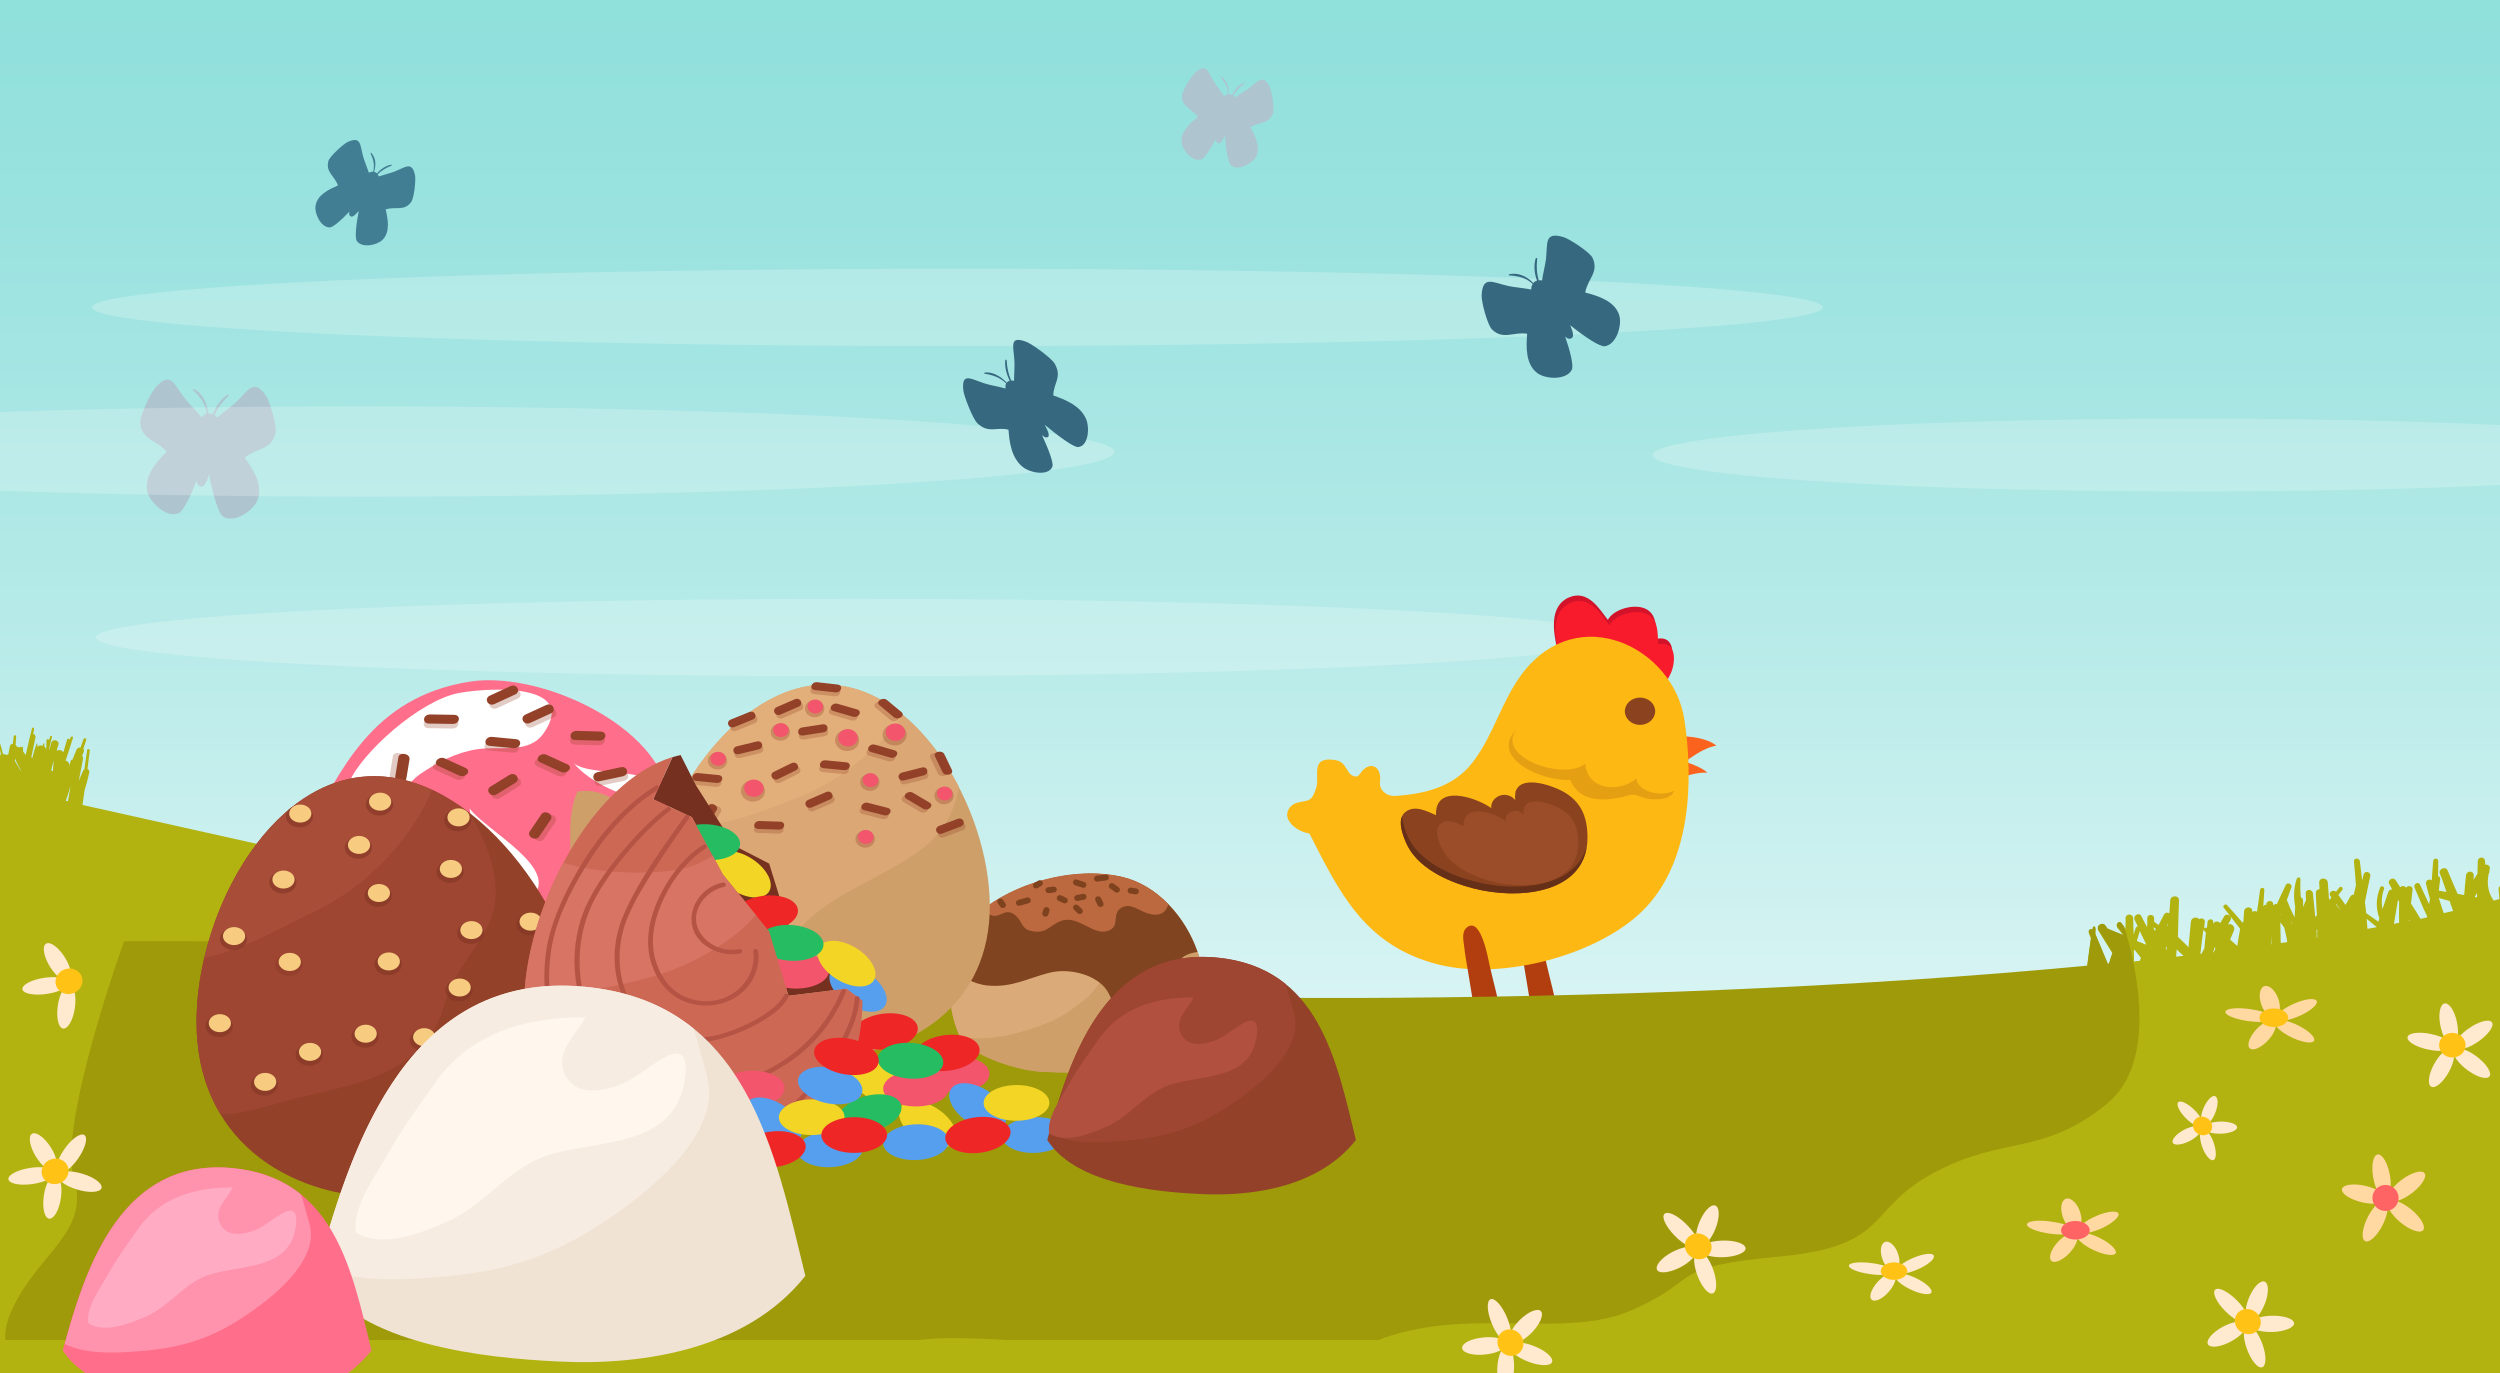 <?xml version="1.0" encoding="UTF-8" standalone="no"?>
<svg
   xmlns:dc="http://purl.org/dc/elements/1.1/"
   xmlns:cc="http://creativecommons.org/ns#"
   xmlns:rdf="http://www.w3.org/1999/02/22-rdf-syntax-ns#"
   xmlns:svg="http://www.w3.org/2000/svg"
   xmlns="http://www.w3.org/2000/svg"
   xmlns:xlink="http://www.w3.org/1999/xlink"
   xmlns:sodipodi="http://sodipodi.sourceforge.net/DTD/sodipodi-0.dtd"
   xmlns:inkscape="http://www.inkscape.org/namespaces/inkscape"
   version="1.1"
   id="Layer_1"
   x="0px"
   y="0px"
   width="1400"
   height="769"
   viewBox="0 0 1400 769"
   enable-background="new 0 0 1400 980"
   xml:space="preserve"
   sodipodi:docname="footer.svg"
   inkscape:version="1.0.1 (0767f8302a, 2020-10-17)"><rect x="0" y="0" width="1400" height="769" fill="#333333" stroke="none"/><sodipodi:namedview
   pagecolor="#ffffff"
   bordercolor="#666666"
   borderopacity="1"
   objecttolerance="10"
   gridtolerance="10"
   guidetolerance="10"
   inkscape:pageopacity="0"
   inkscape:pageshadow="2"
   inkscape:window-width="1366"
   inkscape:window-height="713"
   id="namedview387"
   showgrid="false"
   inkscape:zoom="0.40839024"
   inkscape:cx="367.99631"
   inkscape:cy="375.73214"
   inkscape:window-x="0"
   inkscape:window-y="27"
   inkscape:window-maximized="1"
   inkscape:current-layer="g4821"
   inkscape:document-rotation="0" />
  <defs
   id="defs1069">
    <defs
   id="defs3">
      <style
   id="style3">
        #olho-close {
          opacity: 0;
          animation: olhoClose 2s ease-in-out alternate infinite;
        }

        #nuvens-1,
        #nuvens-2 {
          animation: movimento-nuvem-dir 40s ease-in-out infinite alternate;
        }

        #nuvens-3,
        #nuvens-4 {
          animation: movimento-nuvem-esq 40s ease-in-out infinite alternate;
        }

        #borb-1,
        #borb-5 {
          animation: mov-bor-1 1s ease-in-out infinite alternate;
        }

        #borb-2,
        #borb-4,
        #borb-3 {
          animation: mov-bor-2 2s ease-in-out infinite alternate;
        }

        @keyframes movimento-nuvem-esq {
          to {
            transform: translate(-400px);
          }
        }

        @keyframes movimento-nuvem-dir {
          to {
            transform: translate(400px);
          }
        }

        @keyframes mov-bor-1 {
          to {
            transform: translate(2px,3px);
          }
        }

        @keyframes mov-bor-2 {
          to {
            transform: translate(-2px,-3px) rotate(1deg);
          }
        }

        @keyframes olhoClose {
          to {
            opacity: 1;
          }
          90% {
            opacity: 0;
          }
          from {
            opacity: 0;
          }
        }
      </style>
      <rect
   id="SVGID_1_"
   width="1400"
   height="980"
   x="0"
   y="0" />
    </defs>
    <clipPath
   id="SVGID_2_">
      <use
   xlink:href="#SVGID_1_"
   overflow="visible"
   id="use5"
   x="0"
   y="0"
   width="100%"
   height="100%" />
    </clipPath>
    <linearGradient
   id="SVGID_3_"
   gradientUnits="userSpaceOnUse"
   x1="700"
   y1="-3"
   x2="700"
   y2="1009.007">
      <stop
   offset="0"
   style="stop-color: #83dcd8"
   id="stop8" />
      <stop
   offset="0.148"
   style="stop-color: #89deda"
   id="stop10" />
      <stop
   offset="0.344"
   style="stop-color: #99e2df"
   id="stop12" />
      <stop
   offset="0.566"
   style="stop-color: #b5eae8"
   id="stop14" />
      <stop
   offset="0.805"
   style="stop-color: #dbf5f4"
   id="stop16" />
      <stop
   offset="1"
   style="stop-color: #ffffff"
   id="stop18" />
    </linearGradient>

    <defs
   id="defs180">
      <filter
   id="Adobe_OpacityMaskFilter"
   filterUnits="userSpaceOnUse"
   x="225.1"
   y="358.4"
   width="178.3"
   height="134.8">
        <feFlood
   result="back"
   id="feFlood175" />
        <feBlend
   in="SourceGraphic"
   in2="back"
   mode="normal"
   id="feBlend177" />
      </filter>
    </defs>
    <mask
   maskUnits="userSpaceOnUse"
   x="225.1"
   y="358.4"
   width="178.3"
   height="134.8"
   id="mask201">
      <g
   filter="url(#Adobe_OpacityMaskFilter)"
   id="g199">
        <defs
   id="defs187">
          <filter
   id="Adobe_OpacityMaskFilter_1_"
   filterUnits="userSpaceOnUse"
   x="225.1"
   y="358.4"
   width="178.3"
   height="134.8">
            <feFlood
   result="back"
   id="feFlood182" />
            <feBlend
   in="SourceGraphic"
   in2="back"
   mode="normal"
   id="feBlend184" />
          </filter>
        </defs>
        <mask
   maskUnits="userSpaceOnUse"
   x="225.1"
   y="358.4"
   width="178.3"
   height="134.8"
   id="SVGID_4_">
          <g
   filter="url(#Adobe_OpacityMaskFilter_1_)"
   id="g189" />
        </mask>
        <linearGradient
   id="SVGID_5_"
   gradientUnits="userSpaceOnUse"
   x1="225.12"
   y1="425.786"
   x2="403.451"
   y2="425.786">
          <stop
   offset="0"
   style="stop-color: #767676"
   id="stop192" />
          <stop
   offset="1"
   style="stop-color: #000000"
   id="stop194" />
        </linearGradient>
        <path
   mask="url(#SVGID_4_)"
   fill="url(#SVGID_5_)"
   d="m 323.7,361.9 c -34,7.6 -85.1,64.6 -95.3,96.1 -7,21.3 -4,43.4 22.6,32.2 12.5,-5.3 28.1,-32.8 39.2,-42.1 14.5,-12.2 30.6,-22.7 48.6,-26.2 20,-3.9 45,5.6 57.8,-17.2 30,-53.5 -45.9,-48.8 -72.9,-42.8 z"
   id="path197" />
      </g>
    </mask>
    <linearGradient
   id="SVGID_6_"
   gradientUnits="userSpaceOnUse"
   x1="225.12"
   y1="425.786"
   x2="403.451"
   y2="425.786">
      <stop
   offset="0"
   style="stop-color: #ffffff"
   id="stop203" />
      <stop
   offset="1"
   style="stop-color: #ffffff"
   id="stop205" />
    </linearGradient>

    <defs
   id="defs215">
      <filter
   id="Adobe_OpacityMaskFilter_2_"
   filterUnits="userSpaceOnUse"
   x="332.7"
   y="484.9"
   width="59.7"
   height="110.2">
        <feFlood
   result="back"
   id="feFlood210" />
        <feBlend
   in="SourceGraphic"
   in2="back"
   mode="normal"
   id="feBlend212" />
      </filter>
    </defs>
    <mask
   maskUnits="userSpaceOnUse"
   x="332.7"
   y="484.9"
   width="59.7"
   height="110.2"
   id="mask236">
      <g
   filter="url(#Adobe_OpacityMaskFilter_2_)"
   id="g234">
        <defs
   id="defs222">
          <filter
   id="Adobe_OpacityMaskFilter_3_"
   filterUnits="userSpaceOnUse"
   x="332.7"
   y="484.9"
   width="59.7"
   height="110.2">
            <feFlood
   result="back"
   id="feFlood217" />
            <feBlend
   in="SourceGraphic"
   in2="back"
   mode="normal"
   id="feBlend219" />
          </filter>
        </defs>
        <mask
   maskUnits="userSpaceOnUse"
   x="332.7"
   y="484.9"
   width="59.7"
   height="110.2"
   id="SVGID_7_">
          <g
   filter="url(#Adobe_OpacityMaskFilter_3_)"
   id="g224" />
        </mask>
        <linearGradient
   id="SVGID_8_"
   gradientUnits="userSpaceOnUse"
   x1="365.162"
   y1="499.855"
   x2="349.459"
   y2="649.034">
          <stop
   offset="0"
   style="stop-color: #000000"
   id="stop227" />
          <stop
   offset="1"
   style="stop-color: #767676"
   id="stop229" />
        </linearGradient>
        <path
   mask="url(#SVGID_7_)"
   fill="url(#SVGID_8_)"
   d="m 332.7,484.9 c 2.8,19.9 1.9,154.5 53.3,95.3 26.7,-30.7 -38.8,-71.1 -53.3,-95.3 z"
   id="path232" />
      </g>
    </mask>
    <linearGradient
   id="SVGID_9_"
   gradientUnits="userSpaceOnUse"
   x1="365.162"
   y1="499.855"
   x2="349.459"
   y2="649.034">
      <stop
   offset="0"
   style="stop-color: #ffffff"
   id="stop238" />
      <stop
   offset="1"
   style="stop-color: #ffffff"
   id="stop240" />
    </linearGradient>

    <defs
   id="defs250">
      <filter
   id="Adobe_OpacityMaskFilter_4_"
   filterUnits="userSpaceOnUse"
   x="422.7"
   y="436.9"
   width="70.1"
   height="38.6">
        <feFlood
   result="back"
   id="feFlood245" />
        <feBlend
   in="SourceGraphic"
   in2="back"
   mode="normal"
   id="feBlend247" />
      </filter>
    </defs>
    <mask
   maskUnits="userSpaceOnUse"
   x="422.7"
   y="436.9"
   width="70.1"
   height="38.6"
   id="mask271">
      <g
   filter="url(#Adobe_OpacityMaskFilter_4_)"
   id="g269">
        <defs
   id="defs257">
          <filter
   id="Adobe_OpacityMaskFilter_5_"
   filterUnits="userSpaceOnUse"
   x="422.7"
   y="436.9"
   width="70.1"
   height="38.6">
            <feFlood
   result="back"
   id="feFlood252" />
            <feBlend
   in="SourceGraphic"
   in2="back"
   mode="normal"
   id="feBlend254" />
          </filter>
        </defs>
        <mask
   maskUnits="userSpaceOnUse"
   x="422.7"
   y="436.9"
   width="70.1"
   height="38.6"
   id="SVGID_10_">
          <g
   filter="url(#Adobe_OpacityMaskFilter_5_)"
   id="g259" />
        </mask>
        <linearGradient
   id="SVGID_11_"
   gradientUnits="userSpaceOnUse"
   x1="457.711"
   y1="442.903"
   x2="457.711"
   y2="499.909">
          <stop
   offset="0"
   style="stop-color: #000000"
   id="stop262" />
          <stop
   offset="1"
   style="stop-color: #767676"
   id="stop264" />
        </linearGradient>
        <path
   mask="url(#SVGID_10_)"
   fill="url(#SVGID_11_)"
   d="m 422.7,436.9 c 12.8,19.6 45.6,39.3 68.6,38.5 12,-38.8 -51.5,-22.1 -68.6,-38.5 z"
   id="path267" />
      </g>
    </mask>
    <linearGradient
   id="SVGID_12_"
   gradientUnits="userSpaceOnUse"
   x1="457.711"
   y1="442.903"
   x2="457.711"
   y2="499.909">
      <stop
   offset="0"
   style="stop-color: #ffffff"
   id="stop273" />
      <stop
   offset="1"
   style="stop-color: #ffffff"
   id="stop275" />
    </linearGradient>
  </defs>

  <g
   id="g4485">
    <g
   id="g4821">
      
      
      
      
      
      
      
      
      
      
      
      
      
      
      
      
      
      
      
      
      
      
      
      
      
      
      
      
      
      
      
      
      
      
      
      
      
      
      
      
      
      
      
      
      
      
      
      
      
      
      
      
      
      
      
      
      
      
      
      
      
      
      
      
      
      
      
      
      
      
      
      
      
      
      
      
      
      
      
      
      
      
      
      
      
      
      
      
      
      
      
      
      
      
      
      
      
      
      
      
      
      
      
      
      
      
      
      
      
      
      
      
      
      
      
      
      
      
      
      
    <rect
   clip-path="url(#SVGID_2_)"
   fill="url(#SVGID_3_)"
   width="1400"
   height="980"
   id="rect21"
   style="display:inline;fill:url(#SVGID_3_)"
   x="0"
   y="0"
   transform="matrix(1.004,0,0,0.999,-0.498,-228.576)" /><g
   id="nuvens-4"
   transform="matrix(1.004,0,0,0.999,-308.716,-201.764)">
        <ellipse
   opacity="0.22"
   clip-path="url(#SVGID_2_)"
   fill="#fffefa"
   cx="785"
   cy="559.3"
   rx="424"
   ry="21.7"
   id="ellipse23" />
        
      </g><path
   fill="#b23d0f"
   d="m 853.842,516.872 c -4.067,2.352 -2.76,7.448 -2.324,11.107 0.508,4.704 1.38,9.473 2.179,14.177 1.67,9.669 2.978,19.665 5.374,29.204 0.872,3.332 5.011,5.227 8.497,4.377 3.994,-0.98 5.374,-4.312 4.866,-7.644 -1.525,-9.669 -4.358,-19.338 -6.536,-28.942 -0.799,-3.463 -4.648,-26.525 -12.056,-22.278 z"
   id="path25"
   style="stroke-width:0.689" /><path
   fill="#fb621e"
   d="m 933.441,423.773 c 6.609,1.764 18.229,4.573 22.66,8.951 -7.916,-0.457 -15.397,3.267 -22.514,5.357 -1.598,-4.051 -1.743,-10.388 -0.145,-14.308 z"
   id="path29"
   style="stroke-width:0.689" /><path
   fill="#fb621e"
   d="m 929.229,414.692 c 7.989,-4.181 25.565,-2.548 31.956,2.875 -9.659,1.568 -20.263,11.433 -27.598,16.791 -1.525,-6.141 -2.615,-15.549 -4.358,-19.665 z"
   id="path31"
   style="stroke-width:0.689" /><path
   fill="#d3132a"
   d="m 871.926,363.145 c -1.888,-8.885 -4.721,-23.716 6.754,-28.616 10.604,-4.508 17.14,6.664 21.715,12.609 2.905,-5.553 13.073,-8.755 19.609,-6.795 8.134,2.483 7.335,11.172 7.698,17.378 10.676,-2.025 9.659,10.192 7.263,15.876 -4.575,10.78 -9.369,6.795 -17.576,1.895 -14.453,-8.689 -29.922,-8.493 -45.464,-12.348 z"
   id="path33"
   style="stroke-width:0.689" /><path
   fill="#f71b2c"
   d="m 872.798,366.15 c -1.888,-8.885 -4.721,-23.716 6.754,-28.616 10.604,-4.508 17.14,6.664 21.715,12.609 2.905,-5.553 13.073,-8.755 19.609,-6.795 8.134,2.483 7.335,11.172 7.698,17.378 10.676,-2.025 9.659,10.192 7.263,15.876 -4.575,10.78 -9.369,6.795 -17.576,1.895 -14.453,-8.689 -29.995,-8.493 -45.464,-12.348 z"
   id="path35"
   style="stroke-width:0.689" /><path
   fill="#fdb813"
   d="m 772.79,437.755 c -0.654,4.443 3.559,8.297 8.497,7.971 16.995,-1.111 33.045,-5.227 43.504,-18.946 11.766,-15.353 16.051,-34.365 27.816,-49.783 31.084,-40.702 84.393,-14.569 90.638,25.937 5.157,33.777 4.067,80.686 -23.967,107.668 -25.202,24.238 -77.566,38.481 -113.443,29.596 -41.978,-10.388 -56.141,-41.356 -72.554,-73.434 -5.084,-0.849 -9.95,-3.789 -11.911,-7.971 -1.67,-3.724 0.654,-7.971 4.866,-9.212 5.738,-1.699 8.425,0.457 11.039,-9.147 1.598,-6.011 -3.559,-16.986 10.168,-14.831 3.849,0.588 5.084,2.287 7.263,5.945 0.436,0.719 1.598,2.94 4.14,3.267 2.324,0.327 2.832,-2.156 4.721,-3.855 5.447,-4.835 10.24,-0.261 9.224,6.795 z"
   id="path37"
   style="stroke-width:0.689" /><path
   fill="#8b431f"
   d="m 848.54,448.012 c -1.598,-13.916 14.671,-10.127 23.386,-6.403 13,5.553 17.067,15.027 17.067,27.44 0,31.098 -37.548,35.28 -63.984,28.42 -15.106,-3.92 -31.738,-11.956 -37.621,-25.545 -2.034,-4.769 -5.374,-13.263 -0.29,-17.248 5.229,-4.116 12.201,-0.261 17.067,1.829 -0.726,-17.509 22.006,-10.257 30.939,-3.985 -0.581,-6.272 8.207,-10.519 13.436,-4.508 z"
   id="path39"
   style="stroke-width:0.689" /><ellipse
   fill="#8b431f"
   cx="918.407"
   cy="398.294"
   id="olho"
   rx="8.497"
   ry="7.644"
   style="stroke-width:0.689" /><path
   fill="#662f17"
   d="m 825.88,493.679 c -15.106,-3.92 -31.738,-11.956 -37.621,-25.545 -1.235,-2.94 -2.978,-7.317 -2.978,-11.172 -2.179,4.377 0.436,10.976 2.106,14.961 5.883,13.655 22.514,21.69 37.621,25.545 24.838,6.468 59.554,3.071 63.549,-23.258 -6.609,22.866 -39.073,25.61 -62.677,19.469 z"
   id="path43"
   style="stroke-width:0.689" /><path
   fill="#8b431f"
   d="m 849.266,442.132 c -0.218,0.457 -0.436,0.915 -0.581,1.437 0.218,0.196 0.436,0.392 0.654,0.653 -0.073,-0.719 -0.073,-1.437 -0.073,-2.091 z"
   id="path47"
   style="stroke-width:0.689" /><path
   fill="#9b4c29"
   d="m 853.261,456.244 c -1.162,-10.519 11.112,-7.644 17.648,-4.835 9.805,4.181 12.928,11.368 12.928,20.71 0,23.52 -28.397,26.656 -48.37,21.494 -11.402,-2.94 -23.967,-9.016 -28.47,-19.338 -1.525,-3.593 -4.067,-9.996 -0.218,-13.001 3.994,-3.136 9.224,-0.196 12.928,1.372 -0.508,-13.263 16.632,-7.775 23.386,-3.005 -0.436,-4.769 6.246,-7.971 10.168,-3.397 z"
   id="path49"
   style="stroke-width:0.689" /><path
   fill="#e59f13"
   d="m 849.194,408.616 c -11.983,15.484 27.09,28.877 38.565,19.012 0.944,14.569 18.593,16.66 28.615,8.363 0.872,7.905 14.743,10.388 21.062,6.795 -1.307,4.965 -9.659,5.357 -15.034,4.443 -1.961,-0.327 -5.52,-1.96 -6.972,-2.091 -3.704,-0.261 -2.978,0.392 -7.408,1.307 -11.983,2.483 -23.749,2.091 -28.76,-9.735 -15.034,1.176 -45.755,-12.283 -30.068,-28.093 z"
   id="path51"
   style="stroke-width:0.689" /><path
   fill="#b23d0f"
   d="m 822.249,518.832 c -4.067,2.352 -2.76,7.448 -2.324,11.107 0.508,4.704 1.38,9.473 2.179,14.177 1.67,9.669 2.978,19.665 5.374,29.204 0.872,3.332 5.011,5.227 8.497,4.377 3.994,-0.98 5.374,-4.312 4.866,-7.644 -1.525,-9.669 -4.358,-19.338 -6.536,-28.942 -0.799,-3.463 -4.648,-26.525 -12.056,-22.278 z"
   id="path55"
   style="stroke-width:0.689" /><path
   clip-path="url(#SVGID_2_)"
   fill="#aec4cf"
   d="m 148.9,450.8 c -6.8,-10.3 -9.8,-3.2 -16.8,3.5 -2.7,2.6 -6.8,5.4 -10.4,8.5 -0.5,-0.5 -1,-1 -1.5,-1.3 1.8,-4.1 4.2,-7.4 7.7,-10.7 0.4,-0.4 -0.1,-1.1 -0.6,-0.7 -3.7,2.5 -6.5,6.6 -8,10.9 -0.9,-0.4 -1.9,-0.5 -2.8,-0.4 -0.2,-5.4 -2.9,-11.3 -7.9,-13.7 -0.3,-0.2 -0.7,0.3 -0.4,0.6 4.1,3.9 7,7.8 7.6,13.2 -1.1,0.3 -2.1,1 -2.9,2 -3.1,-3.9 -7,-7.6 -9.5,-10.8 -5.9,-7.7 -7.7,-15.2 -16,-6.1 -2.8,3 -9.1,16.5 -8.7,20.3 1,9.5 9.4,9.5 14.8,15.9 -5.8,5.9 -12.7,13.6 -10.8,22.4 1.4,6.1 10.6,14.9 17.4,12.1 2.5,-1 6.5,-9.1 10.1,-18.2 0.2,1.2 0.5,2.1 0.9,2.5 3.3,2.9 4.9,-2.9 5.7,-5.1 0.1,-0.3 0.2,-0.5 0.3,-0.8 2.1,11.1 5.3,21.9 7.9,23.5 6.3,3.9 16.8,-3.3 19.1,-9.2 3.3,-8.4 -2.3,-17.1 -7.1,-23.8 6.4,-5.5 14.6,-4.1 17.1,-13.4 1.2,-3.5 -2.9,-17.8 -5.2,-21.2 z"
   id="borb-1"
   transform="matrix(1.004,0,0,0.999,-0.498,-228.576)" /><g
   id="nuvens-1"
   transform="matrix(1.004,0,0,0.999,-47.383,-215.408)">
        <ellipse
   opacity="0.22"
   clip-path="url(#SVGID_2_)"
   fill="#fffefa"
   cx="499"
   cy="395.3"
   rx="482.671"
   ry="21.7"
   id="ellipse67"
   transform="translate(82.206,-7.376)" />
        
      </g><g
   id="nuvens-3"
   transform="matrix(1.004,0,0,0.999,24.602,-56.185)">
        <ellipse
   opacity="0.22"
   clip-path="url(#SVGID_2_)"
   fill="#fffefa"
   cx="221"
   cy="279.3"
   rx="208.899"
   ry="25.299"
   id="ellipse63"
   transform="matrix(2,8.971807e-4,0,1,-262.726,29.857)" />
        <circle
   opacity="0.22"
   clip-path="url(#SVGID_2_)"
   fill="#fffefa"
   id="ellipse71"
   transform="matrix(1.863,-0.01,0,1,-879.604,18.417)"
   cx="0"
   cy="0"
   r="0" />
        <ellipse
   opacity="0.22"
   clip-path="url(#SVGID_2_)"
   fill="#fffefa"
   cx="1331"
   cy="259.3"
   rx="49.887"
   ry="14.2"
   id="ellipse77"
   transform="matrix(6.04,0,0,1.437,-6840.663,-61.289)" />
      </g><path
   fill="#b2b310"
   d="m 1404.448,502.065 c -0.201,-1.299 -0.402,-2.698 -0.502,-3.997 -0.402,-2.898 -5.019,-3.098 -4.718,0 0.201,1.799 0.301,3.598 0.402,5.397 -1.004,0.3 -2.108,0.6 -3.212,0.899 -0.803,-1.199 -1.506,-2.498 -2.108,-3.997 -1.305,-3.598 -1.405,-7.295 -0.703,-10.893 0,-0.1 0.1,-0.2 0.1,-0.2 0.402,-0.6 0.502,-1.299 0.301,-1.799 0.1,-0.2 0.1,-0.4 0.201,-0.6 0.602,-1.799 -1.004,-2.898 -2.51,-2.698 0,-0.7 0,-1.299 -0.1,-1.999 -0.1,-2.598 -3.915,-2.598 -4.015,0 -0.1,2.398 -0.201,4.797 -0.201,7.096 -0.703,1.099 -1.405,2.199 -2.208,3.398 0,-0.799 0.1,-1.699 0.1,-2.498 0,-2.798 -4.015,-2.698 -4.316,0 -0.402,3.598 -0.703,7.195 -1.004,10.793 0,0.1 -0.1,0.2 -0.201,0.2 -1.205,-0.2 -2.409,-0.4 -3.513,-0.6 -1.907,-4.397 -3.814,-8.794 -5.621,-13.192 -1.104,-2.498 -5.32,-0.7 -4.316,1.799 0.301,0.799 0.602,1.599 1.004,2.398 0.903,2.598 1.807,5.197 2.71,7.895 -1.506,-0.2 -2.911,-0.5 -4.316,-0.7 0.301,-2.199 0.502,-4.297 0.803,-6.496 0.1,-0.899 -0.502,-1.399 -1.205,-1.699 0.1,-2.798 0.1,-5.596 0.1,-8.395 0,-1.799 -2.71,-1.799 -2.811,0 -0.301,3.598 -0.602,7.195 -0.803,10.793 -1.405,-0.999 -3.714,0 -3.212,2.099 0.703,2.798 1.405,5.596 2.208,8.395 -0.201,0.999 -0.301,1.899 -0.502,2.898 -1.706,-3.698 -3.413,-7.395 -5.12,-10.993 -0.903,-1.999 -3.814,-0.3 -3.011,1.699 2.309,5.297 4.417,10.793 7.027,15.99 0,0.2 -0.1,0.5 -0.1,0.7 -1.205,0.3 -2.409,0.5 -3.614,0.799 -1.706,-2.898 -3.513,-5.796 -5.32,-8.595 0.301,-2.598 0.602,-5.197 0.903,-7.895 0.201,-1.999 -2.911,-2.498 -3.614,-0.899 -0.703,-1.199 -2.409,-1.299 -3.313,-0.3 -0.803,-1.299 -1.706,-2.598 -2.51,-3.898 -1.405,-2.199 -4.919,-0.2 -3.614,2.099 0.502,0.999 1.104,1.999 1.606,2.998 -0.903,0 -1.807,0.4 -2.208,1.499 -1.004,3.198 -2.108,6.296 -3.212,9.494 -0.703,-3.698 -0.502,-7.495 0.903,-11.293 0.402,-1.199 -1.606,-2.099 -2.108,-0.899 -2.51,5.696 -2.61,11.893 -0.502,17.389 -0.201,0.6 -0.402,1.199 -0.602,1.899 -2.309,-1.599 -4.517,-3.198 -6.826,-4.797 -0.201,-2.099 -0.402,-4.197 -0.703,-6.296 1.004,-4.797 1.907,-9.694 3.011,-14.391 0.502,-2.398 -3.112,-3.398 -3.714,-0.999 -0.301,1.099 -0.502,2.299 -0.803,3.398 -0.502,-3.598 -0.903,-7.096 -1.305,-10.693 -0.201,-2.099 -3.513,-2.099 -3.313,0 0.402,4.497 0.803,8.894 1.104,13.392 -0.402,1.699 -0.803,3.498 -1.205,5.197 -0.803,0 -1.606,0.4 -2.108,1.299 -0.803,1.499 -1.606,2.998 -2.51,4.497 -1.305,-1.899 -2.71,-3.698 -4.015,-5.596 0.703,-0.899 1.405,-1.799 2.108,-2.698 0.903,-1.099 -0.602,-2.598 -1.506,-1.499 -0.602,0.799 -1.305,1.599 -1.907,2.398 -1.606,-1.499 -4.517,0.3 -3.212,2.398 0.201,0.3 0.402,0.5 0.602,0.799 -0.301,0.4 -0.602,0.7 -0.903,1.099 -0.201,0 -0.301,0.1 -0.402,0.2 -0.201,-3.198 -0.502,-6.396 -0.703,-9.594 -0.201,-2.998 -4.919,-3.098 -4.818,0 0.1,1.199 0.1,2.498 0.201,3.698 -1.104,0 -2.208,0.799 -2.108,2.299 0.201,4.097 0.402,8.195 0.602,12.292 -0.301,0.3 -0.602,0.7 -0.903,0.999 -0.402,-4.397 -0.903,-8.894 -1.305,-13.292 -0.301,-2.498 -4.116,-2.598 -4.015,0 0,1.399 0.1,2.798 0.1,4.197 -0.301,0.3 -0.502,0.6 -0.602,0.999 -0.301,0.799 -0.602,1.599 -0.903,2.498 -0.1,-1.199 -0.1,-2.398 -0.1,-3.598 0,-0.899 -0.502,-1.599 -1.205,-1.799 -0.402,-3.298 -0.402,-6.696 -0.301,-10.194 0.1,-1.199 -1.706,-1.299 -2.008,-0.3 -1.706,4.897 -1.907,10.393 -0.903,15.59 -0.1,1.999 -0.201,3.997 -0.301,5.996 -1.606,-2.898 -2.911,-5.896 -4.116,-9.094 -0.1,-0.2 -0.201,-0.3 -0.301,-0.4 0.903,-2.398 1.706,-4.897 2.61,-7.295 0.602,-1.799 -2.309,-3.098 -3.112,-1.299 -1.706,3.498 -3.413,7.096 -5.019,10.693 -0.803,-0.1 -1.606,0.2 -2.108,0.799 0,-0.2 0,-0.5 0,-0.7 0.1,-2.398 -3.614,-2.398 -3.814,0 0,0.1 0,0.3 0,0.4 -0.703,-0.2 -1.405,0.1 -1.706,0.899 0.201,-3.098 0.402,-6.196 0.602,-9.294 0.1,-1.599 -2.208,-1.499 -2.409,0 -0.502,4.097 -1.104,8.195 -1.706,12.192 -0.803,-0.5 -2.008,-0.5 -2.61,0.3 0,-0.2 0,-0.3 0,-0.5 0.1,-2.998 -4.417,-2.898 -4.618,0 -0.1,1.999 -0.301,3.997 -0.402,5.996 -0.201,0.1 -0.402,0.2 -0.502,0.3 -2.811,-3.298 -5.722,-6.596 -8.633,-9.794 -0.903,-0.999 -2.71,0.4 -1.907,1.399 3.112,3.997 6.123,7.895 9.235,11.893 -0.602,3.198 -1.104,6.396 -1.606,9.594 -1.305,-1.199 -2.71,-2.398 -4.015,-3.598 0.703,-1.699 1.405,-3.298 2.108,-4.897 1.104,-2.398 -1.606,-4.497 -3.313,-3.498 0.502,-0.799 0.903,-1.699 1.405,-2.498 1.305,-2.299 -2.208,-4.297 -3.513,-2.099 -0.703,1.299 -1.506,2.498 -2.208,3.798 -1.004,-1.199 -3.212,-1.299 -3.915,0.4 0,-0.3 0,-0.7 0,-0.999 0.1,-2.099 -3.011,-1.999 -3.212,0 -0.1,1.099 -0.201,2.199 -0.301,3.298 -0.602,-0.4 -1.305,-0.1 -1.606,0.4 0.1,-1.299 0.301,-2.598 0.402,-3.898 0.1,-1.699 -2.108,-2.299 -3.212,-1.399 -1.104,-1.599 -4.417,-1.099 -4.617,1.499 -0.402,4.697 -0.903,9.494 -1.305,14.191 -1.907,-1.999 -3.915,-3.898 -5.923,-5.796 0.201,-6.796 0.301,-13.691 0.602,-20.387 0.1,-3.098 -4.718,-3.098 -4.919,0 -0.1,2.398 -0.301,4.797 -0.502,7.195 -1.004,-0.6 -2.309,-0.5 -3.011,0.799 -1.004,1.999 -2.008,3.898 -3.011,5.796 -0.803,-0.6 -1.706,-1.299 -2.51,-1.899 0,-0.7 0,-1.299 0,-1.999 0,-2.398 -3.714,-2.398 -3.814,0 0,1.699 0,3.398 -0.1,5.097 -1.104,-2.099 -2.208,-4.097 -3.212,-6.196 -1.305,-2.498 -4.919,-0.3 -3.714,2.199 0.602,1.199 1.104,2.398 1.706,3.498 -0.502,0.1 -1.004,0.4 -1.205,0.999 -0.402,1.199 -0.703,2.398 -1.104,3.598 -0.1,-3.098 -0.201,-6.096 -0.301,-9.194 -0.1,-2.698 -4.216,-2.698 -4.216,0 0,1.999 0,3.997 -0.1,5.996 -0.803,-0.899 -1.506,-1.899 -2.309,-2.798 -1.205,-1.499 -3.413,0.6 -2.208,2.199 1.204,1.599 2.51,3.098 3.714,4.697 -3.011,-1.199 -6.123,-2.398 -9.135,-3.698 -0.402,-0.5 -0.803,-0.999 -1.104,-1.599 -1.706,-2.398 -5.722,-0.3 -4.015,2.398 2.61,4.197 5.22,8.395 7.83,12.592 -0.703,1.999 -1.405,4.097 -2.008,6.196 -0.201,0 -0.402,0 -0.602,0.1 -2.309,-5.596 -4.718,-11.193 -7.027,-16.789 0,-1.099 0.1,-2.199 0.1,-3.298 0,-0.899 -1.405,-1.099 -1.506,-0.2 -0.1,0.3 -0.1,0.6 -0.201,0.999 -1.104,-0.4 -2.51,0.3 -2.008,1.599 0.402,0.999 0.803,2.099 1.205,3.098 -0.803,5.097 -1.405,10.294 -2.108,15.49 0,0.1 0,0.1 0,0.2 -261.997,25.084 -600.987,20.887 -674.366,6.896 -82.112,-15.69 -341.499,-73.554 -448.306,-97.439 0.402,-2.798 0.803,-5.497 1.205,-8.295 1.004,-3.298 1.907,-6.496 2.61,-9.894 0.201,-0.899 -0.402,-1.699 -1.004,-1.999 0.402,-3.498 0.903,-6.996 1.305,-10.393 0.1,-0.799 -1.305,-0.999 -1.506,-0.2 -0.502,3.598 -1.004,7.096 -1.506,10.693 -0.201,0.1 -0.402,0.4 -0.602,0.7 -1.004,1.999 -1.807,3.997 -2.61,6.096 0.803,-4.197 1.606,-8.395 2.409,-12.492 0.1,-0.7 -0.1,-1.299 -0.502,-1.799 0.301,-0.7 0.602,-1.399 0.903,-2.099 0.301,-0.7 0.1,-1.399 -0.201,-1.799 0.502,-1.699 1.104,-3.298 1.606,-4.997 0.301,-0.899 -1.104,-1.299 -1.506,-0.4 -0.602,1.599 -1.104,3.098 -1.706,4.697 -0.903,-0.1 -1.907,0.3 -2.309,1.399 -0.703,1.799 -1.506,3.598 -2.208,5.397 -0.402,0 -0.803,0.2 -1.004,0.799 -0.301,1.199 -0.602,2.398 -0.803,3.698 0,-0.2 0.1,-0.5 0.1,-0.7 0.301,-1.699 -0.803,-2.898 -2.108,-3.298 1.405,-4.197 2.811,-8.395 4.116,-12.692 0.301,-0.799 -1.004,-1.099 -1.305,-0.3 -0.201,0.5 -0.402,0.899 -0.502,1.399 -0.1,-0.7 -1.305,-0.999 -1.506,-0.1 -0.703,2.398 -1.405,4.797 -2.108,7.195 -0.602,-1.399 -2.409,-1.699 -3.714,-0.999 0.301,-1.099 0.602,-2.199 1.004,-3.298 0.803,-2.598 -3.313,-3.698 -4.015,-1.099 -0.402,1.399 -0.803,2.698 -1.205,4.097 0,-0.3 0,-0.6 0,-0.899 0.502,-2.199 1.104,-4.397 1.606,-6.496 0.201,-0.6 -0.803,-0.899 -1.004,-0.3 -0.201,0.7 -0.502,1.499 -0.703,2.199 0,0 0,0 0,0 0,-0.899 -1.305,-0.899 -1.405,0 0,1.499 0,3.098 -0.1,4.597 0,0.1 -0.1,0.2 -0.1,0.3 -0.201,-0.7 -0.602,-1.299 -1.104,-1.599 0.1,-0.4 0.201,-0.799 0.201,-1.299 0,-0.3 -0.402,-0.5 -0.502,-0.2 -0.201,0.4 -0.301,0.799 -0.502,1.199 -1.004,-0.3 -2.208,-0.1 -3.112,0.5 0.1,-0.5 0.201,-0.999 0.201,-1.499 0,-0.3 -0.402,-0.4 -0.502,-0.1 -0.402,1.199 -0.803,2.398 -1.205,3.598 -0.1,0.1 -0.201,0.3 -0.201,0.5 0,0.1 0,0.2 0,0.3 -0.402,1.299 -0.803,2.598 -1.104,3.798 -0.1,-0.3 -0.301,-0.6 -0.402,-0.899 0.803,-3.598 1.506,-7.295 2.309,-10.893 0.201,-0.999 -0.502,-1.699 -1.305,-1.899 0.201,-0.899 0.402,-1.799 0.502,-2.798 0.201,-0.799 -1.004,-1.099 -1.205,-0.3 -0.301,1.199 -0.502,2.398 -0.803,3.598 -0.1,0.1 -0.201,0.3 -0.201,0.5 -0.803,3.598 -1.706,7.195 -2.51,10.893 -0.402,-0.7 -0.903,-1.399 -1.405,-1.999 0,-0.799 -0.1,-1.599 -0.1,-2.398 0,-0.5 -0.703,-0.5 -0.703,0 0,0.1 0,0.3 0,0.4 0,-0.1 -0.1,-0.2 -0.1,-0.3 -0.201,-0.7 -1.104,-0.5 -1.305,0.1 -0.1,-0.1 -0.301,-0.2 -0.402,-0.3 -0.301,-0.2 -0.602,-0.3 -1.004,-0.3 -0.1,-0.4 -0.301,-0.7 -0.602,-0.999 0.1,-1.599 0.201,-3.098 0.301,-4.697 0.1,-0.899 -1.305,-0.899 -1.405,0 -0.1,1.399 -0.201,2.698 -0.402,4.097 -0.703,0 -1.506,0.4 -1.706,1.399 -0.301,1.599 -0.602,3.098 -0.903,4.697 -0.402,-0.1 -0.903,0 -1.305,0.1 -0.502,-0.3 -1.104,-0.5 -1.606,-0.4 -0.602,-2.598 -1.305,-5.097 -2.309,-7.495 0.1,-0.799 -0.301,-0.799 -0.201,-0.5 0.201,2.698 0.703,5.397 1.305,7.995 -0.301,0.3 -0.502,0.6 -0.502,1.099 -0.301,2.398 -0.703,4.897 -1.004,7.295 -1.004,0.6 -1.807,1.899 -0.903,2.998 0.1,0.2 0.301,0.4 0.402,0.6 -0.301,1.999 -0.602,3.997 -0.803,5.996 -0.1,0.899 -0.301,1.699 -0.402,2.598 l -44.971,53.067 4.015,455.714 H 1433.96 V 491.972 c -8.934,3.498 -18.771,6.896 -29.512,10.094 z M 36.844,448.399 c 1.004,-2.798 1.907,-5.596 2.71,-8.395 -0.502,2.898 -1.004,5.796 -1.506,8.695 -0.402,-0.1 -0.803,-0.2 -1.205,-0.3 z m -26.601,-6.596 c -0.402,-0.5 -0.803,-0.999 -1.205,-1.499 0.402,0.5 0.803,0.899 1.205,1.499 0,-0.1 0,-0.1 0,0 z m 19.374,-9.994 c -0.301,-0.1 -0.602,-0.2 -1.004,-0.2 0.502,-1.999 0.903,-3.898 1.405,-5.896 -0.1,2.099 -0.201,4.097 -0.402,6.096 z M 11.547,431.21 c 0,0.2 0,0.3 0,0.5 -1.004,-1.899 -2.108,-3.698 -3.212,-5.497 0,-0.5 0.1,-0.999 0.1,-1.499 0.803,2.199 2.008,4.397 3.112,6.496 z m 1375.534,71.355 c -0.402,-0.1 -0.903,-0.2 -1.305,-0.3 0.502,-0.7 0.903,-1.499 1.405,-2.199 0,0.799 0,1.699 -0.1,2.498 z m -13.853,6.096 c 0.201,0.5 0.301,0.999 0.502,1.499 -1.706,0.4 -3.513,0.799 -5.22,1.199 -0.301,-0.999 -0.703,-1.899 -1.004,-2.898 -0.602,-1.899 -1.205,-3.698 -1.807,-5.596 2.008,0.5 4.116,1.099 6.123,1.699 0.402,1.399 0.903,2.798 1.405,4.097 z m -183.298,19.888 c 0,1.799 0,3.598 0,5.497 -1.004,-1.499 -2.108,-2.998 -3.212,-4.597 0.201,-0.7 0.402,-1.299 0.602,-1.999 0.903,0.4 1.706,0.799 2.61,1.099 z m 107.71,-8.195 c 0,1.499 0,3.098 0,4.697 -0.1,0 -0.201,0 -0.301,0 0.1,-1.399 0,-2.798 -0.1,-4.197 0.1,-0.1 0.201,-0.3 0.402,-0.5 z m 10.64,-13.591 c 0,-0.2 0,-0.4 0,-0.6 0.903,1.299 1.807,2.698 2.71,3.997 -0.903,-1.099 -1.807,-2.299 -2.71,-3.398 z m -25.095,10.194 c -0.1,-0.3 -0.201,-0.6 -0.201,-0.899 0.201,0.4 0.402,0.799 0.602,1.199 -0.201,-0.1 -0.301,-0.2 -0.402,-0.3 z m -5.722,-4.697 c -0.1,0 -0.201,0 -0.301,0 0.1,-0.2 0.1,-0.3 0.201,-0.5 0.1,0.2 0.1,0.3 0.1,0.5 z m -16.162,18.189 c 0,-0.1 0.1,-0.3 0.1,-0.4 0,0.1 0,0.2 -0.1,0.4 0,0 0,0 0,0 z m -66.252,7.995 c 0,-1.799 0,-3.698 -0.1,-5.497 0.1,-0.4 0.201,-0.799 0.301,-1.199 1.204,1.599 2.51,3.198 3.714,4.697 -0.301,0.6 -0.502,1.099 -0.803,1.699 -1.004,0 -2.008,0.1 -3.112,0.3 z m 17.667,-7.295 c 0.201,-0.4 0.402,-0.899 0.602,-1.299 0,0.7 0,1.499 -0.1,2.199 -0.1,-0.4 -0.301,-0.6 -0.502,-0.899 z m 6.224,0.5 c 1.205,1.199 2.51,2.498 3.814,3.598 -1.405,0.2 -2.71,0.3 -4.116,0.5 0.1,-1.299 0.201,-2.698 0.301,-4.097 z m -18.37,1.499 c -0.1,-0.1 -0.1,-0.1 -0.201,-0.2 0.1,0 0.201,0.1 0.201,0.1 0.1,0 0.1,0 0,0.1 z m 38.747,0.2 c 0.301,-0.899 0.602,-1.899 0.903,-2.798 0,-0.1 0.1,-0.1 0.1,-0.2 0.1,0.3 0.201,0.5 0.301,0.799 -0.201,0.4 -0.402,0.799 -0.502,1.199 -0.201,0.3 -0.301,0.7 -0.502,0.999 -0.201,-0.1 -0.301,-0.1 -0.301,0 z m 32.925,-9.094 c 0,0.6 0,1.099 0,1.699 0,0.899 0,1.899 -0.1,2.898 -0.1,0 -0.1,0 -0.201,0 0.1,-1.499 0.201,-2.998 0.301,-4.597 z m 4.919,1.699 c -0.1,-3.198 -0.1,-6.296 -0.201,-9.494 0.703,0.999 1.405,1.999 2.208,2.998 0.301,1.399 0.703,2.898 1.004,4.297 0.301,1.199 0.502,2.498 0.703,3.798 -1.205,0.2 -2.409,0.4 -3.614,0.5 -0.1,-0.6 -0.1,-1.399 -0.1,-2.099 z m 66.353,-20.987 c -0.1,3.898 -0.1,7.895 0,11.793 -1.004,0.2 -1.907,0.4 -2.911,0.6 0.803,-4.497 1.506,-9.094 2.309,-13.591 0.201,0.4 0.402,0.799 0.602,1.199 z m 5.521,9.894 c 0.1,0.2 0.301,0.5 0.502,0.7 -0.201,0 -0.402,0.1 -0.502,0.1 0,-0.2 0,-0.5 0,-0.799 z m -18.169,4.197 c 0,0.1 0,0.1 -0.1,0.2 -1.606,0.3 -3.313,0.6 -5.019,0.899 -0.1,-1.899 -0.301,-3.698 -0.402,-5.596 1.907,1.599 3.714,2.998 5.521,4.497 z m -98.274,11.693 c 0.402,-3.398 0.903,-6.796 1.305,-10.194 0,0.2 0.1,0.3 0.301,0.5 0.402,0.4 0.703,0.799 1.104,1.199 -0.301,2.998 -0.602,5.996 -0.903,8.994 -0.502,0.999 -1.104,1.999 -1.606,2.898 -0.201,0 -0.402,0.1 -0.602,0.1 0.201,-1.199 0.301,-2.398 0.402,-3.498 z m -18.571,-12.992 c -0.201,0.4 -0.402,0.799 -0.602,1.099 0,0 -0.1,-0.1 -0.1,-0.1 0.201,-0.5 0.502,-0.999 0.703,-1.499 0.1,0.2 0.1,0.4 0,0.5 z m -6.726,2.498 c -0.201,0.3 -0.402,0.7 -0.502,0.999 -0.201,-0.4 -0.502,-0.7 -0.703,-1.099 0,-0.3 0,-0.6 0,-0.899 0.402,0.3 0.803,0.7 1.205,0.999 z m -5.32,8.794 c -1.807,-0.7 -3.513,-1.399 -5.32,-2.099 0.502,-1.899 1.104,-3.698 1.606,-5.596 1.205,2.598 2.409,5.097 3.714,7.695 z m -17.567,-2.798 c 0.201,0.1 0.502,0.2 0.703,0.3 -0.1,0.2 -0.1,0.3 -0.201,0.5 -0.1,-0.2 -0.301,-0.5 -0.502,-0.799 z m 0.1,10.094 c 0.602,0.999 1.305,1.999 2.008,2.998 -1.004,0.1 -2.008,0.2 -3.011,0.3 0.301,-1.099 0.602,-2.199 1.004,-3.298 z m -11.745,-5.896 c 1.305,3.298 2.51,6.596 3.814,9.794 -1.506,0.1 -3.011,0.3 -4.517,0.4 0.301,-3.298 0.502,-6.796 0.703,-10.194 z"
   id="path79"
   style="stroke-width:1.002" /><path
   fill="none"
   d="m 30.018,425.713 c -0.502,1.999 -0.903,3.898 -1.405,5.896 0.301,0 0.703,0.1 1.004,0.2 0.201,-1.999 0.301,-3.997 0.402,-6.096 z"
   id="path81"
   style="stroke-width:1.002" /><path
   fill="none"
   d="m 10.242,441.803 c 0,-0.1 0,-0.1 0,0 -0.402,-0.5 -0.803,-0.999 -1.205,-1.499 0.402,0.5 0.803,0.999 1.205,1.499 z"
   id="path83"
   style="stroke-width:1.002" /><path
   fill="none"
   d="m 11.547,431.21 c -1.104,-2.099 -2.309,-4.297 -3.112,-6.596 0,0.5 -0.1,0.999 -0.1,1.499 1.104,1.799 2.108,3.698 3.212,5.497 0,-0.1 0,-0.2 0,-0.4 z"
   id="path87"
   style="stroke-width:1.002" /><path
   fill="#ffeacf"
   d="m 25.802,528.449 c -2.309,1.299 -1.405,7.096 2.108,12.792 3.513,5.696 8.231,9.294 10.64,7.895 2.309,-1.299 1.405,-7.096 -2.108,-12.792 -3.513,-5.696 -8.231,-9.294 -10.64,-7.895 z"
   id="path91"
   style="stroke-width:1.002" /><path
   fill="#ffeacf"
   d="m 12.551,553.933 c 0.301,2.498 6.324,3.698 13.451,2.698 7.127,-0.999 12.648,-3.798 12.447,-6.396 -0.301,-2.498 -6.324,-3.698 -13.451,-2.698 -7.127,0.999 -12.749,3.898 -12.447,6.396 z"
   id="path93"
   style="stroke-width:1.002" /><path
   fill="#ffeacf"
   d="m 35.438,576.019 c 2.71,0.2 5.621,-5.097 6.525,-11.793 0.903,-6.696 -0.502,-12.392 -3.112,-12.592 -2.71,-0.2 -5.621,5.097 -6.525,11.793 -0.903,6.796 0.502,12.392 3.112,12.592 z"
   id="path95"
   style="stroke-width:1.002" /><ellipse
   transform="matrix(0.938,-0.347,0.35,0.937,0,0)"
   fill="#ffc215"
   cx="-156.07"
   cy="528.66"
   rx="7.625"
   ry="7.099"
   id="ellipse101"
   style="stroke-width:1.002" /><path
   clip-path="url(#SVGID_2_)"
   fill="#9e9a0a"
   d="m 69.7,756.4 c 0,0 -37,103 -28,132.5 9,29.6 -18,41.4 -33,70.9 -15,29.6 3,38.4 39,56.2 36,17.7 342,-11.8 351,-17.7 9,-5.9 72,-8.9 111,-17.7 39,-8.8 207,20.6 258,0 51,-20.6 105,0 144,-17.8 39,-17.7 18,-23.6 81,-29.6 63,-5.9 48,-26.6 87,-47.3 39,-20.7 60,-8.9 96,-38.4 29.3,-24 15.7,-79.5 9.6,-99.3 -0.6,-0.7 -1.1,-1.4 -1.6,-2.1 -1.2,-1.5 -3.4,0.6 -2.2,2.2 1.2,1.6 2.5,3.1 3.7,4.7 -3,-1.2 -6.1,-2.4 -9.1,-3.7 -0.4,-0.5 -0.8,-1 -1.1,-1.6 -1.7,-2.4 -5.7,-0.3 -4,2.4 2.6,4.2 5.2,8.4 7.8,12.6 -0.7,2 -1.4,4.1 -2,6.2 -0.2,0 -0.4,0 -0.6,0.1 -2.3,-5.6 -4.7,-11.2 -7,-16.8 0,-1.1 0.1,-2.2 0.1,-3.3 0,-0.9 -1.4,-1.1 -1.5,-0.2 -0.1,0.3 -0.1,0.6 -0.2,1 -1.1,-0.4 -2.5,0.3 -2,1.6 0.4,1 0.8,2.1 1.2,3.1 -0.8,5.1 -1.4,10.3 -2.1,15.5 0,0.1 0,0.1 0,0.2 -261,25.1 -598.7,20.9 -671.8,6.9 -22.2,-4.3 -57.4,-11.6 -99,-20.6 -182.5,0.4 -324.2,0 -324.2,0 z"
   id="path105"
   transform="matrix(1.004,0,0,0.999,-0.498,-228.576)" /><path
   fill="#ce9f69"
   d="m 584.014,600.249 c -12.849,-0.469 -41.257,-8.584 -46.883,-20.654 -7.154,-15.357 -8.96,-45.667 2.5,-59.75 19.031,-23.404 59.524,-35.608 88.834,-28.701 34.172,8.047 56.398,55.525 40.632,83.891 -13.752,25.013 -42.993,26.824 -85.084,25.214 z"
   id="path107"
   style="stroke-width:0.682" /><path
   fill="#ce9f69"
   d="m 670.695,532.989 c -2.5,0.469 -5.14,0.872 -7.71,2.615 -8.335,5.499 -4.931,23.739 -6.737,32.323 -1.945,9.053 -11.738,26.891 -23.059,16.228 -7.987,-7.444 -7.71,-20.654 -12.988,-29.171 -1.111,-1.811 -2.639,-3.42 -4.376,-4.761 -2.153,3.219 -4.445,6.438 -7.64,8.986 -7.432,5.901 -14.1,10.797 -23.059,14.217 -14.308,5.432 -31.602,10.059 -47.369,7.108 6.598,11.534 33.895,19.246 46.327,19.715 42.09,1.609 71.331,-0.201 85.153,-25.214 6.668,-12.071 6.459,-27.561 1.459,-42.046 z"
   id="path109"
   style="stroke-width:0.682" /><path
   fill="#dbaa79"
   d="m 585.056,573.426 c 9.029,-3.42 15.697,-8.382 23.059,-14.217 3.195,-2.548 5.487,-5.834 7.64,-8.986 -7.293,-5.834 -19.1,-7.712 -27.782,-5.633 -12.363,3.018 -21.045,8.449 -34.728,7.242 -8.265,-0.738 -15.905,-5.231 -21.184,-11.601 -1.806,13.814 0.556,29.573 5.14,39.297 0.139,0.335 0.347,0.671 0.486,0.939 15.697,3.085 32.992,-1.542 47.369,-7.041 z"
   id="path111"
   style="stroke-width:0.682" /><path
   fill="#804420"
   d="m 628.536,491.211 c -29.38,-6.907 -69.803,5.231 -88.834,28.701 -4.167,5.164 -6.598,12.473 -7.64,20.386 5.279,6.304 12.919,10.864 21.184,11.601 13.683,1.207 22.365,-4.158 34.728,-7.242 10.696,-2.615 26.254,0.939 32.158,10.394 5.279,8.517 5.001,21.727 12.988,29.171 11.391,10.595 21.184,-7.175 23.059,-16.228 1.806,-8.584 -1.597,-26.891 6.737,-32.323 2.639,-1.744 5.209,-2.079 7.71,-2.615 -6.737,-19.581 -22.434,-37.218 -42.09,-41.845 z"
   id="path113"
   style="stroke-width:0.682" /><path
   fill="#bc693f"
   d="m 554.634,512.268 c 5.14,2.682 8.057,-4.426 13.683,0.067 5.14,4.158 2.848,8.114 10.557,9.254 7.015,1.006 8.821,-3.018 14.516,-5.566 10.557,-4.694 19.17,9.522 28.338,4.694 5.348,-2.816 0.695,-9.254 6.39,-12.473 4.862,-2.682 9.515,1.542 13.891,3.018 7.293,2.481 10.835,-0.067 12.294,-4.895 -7.223,-7.444 -16.114,-13.077 -25.907,-15.357 -23.823,-5.633 -55.009,1.341 -76.054,16.698 -0.139,2.012 0.417,3.621 2.292,4.56 z"
   id="path115"
   style="stroke-width:0.682" /><path
   fill="#7e421e"
   d="m 571.096,507.171 c 1.597,-0.469 3.264,-0.872 4.862,-1.341 2.153,-0.604 1.25,-3.822 -0.903,-3.219 -1.597,0.469 -3.264,0.872 -4.862,1.341 -2.223,0.604 -1.25,3.822 0.903,3.219 z"
   id="path117"
   style="stroke-width:0.682" /><path
   fill="#7e421e"
   d="m 592.627,504.355 c 0.903,0.469 1.875,0.872 2.778,1.341 0.833,0.402 1.875,0.201 2.361,-0.604 0.486,-0.738 0.208,-1.878 -0.625,-2.28 -0.903,-0.469 -1.875,-0.872 -2.778,-1.341 -0.833,-0.402 -1.875,-0.201 -2.361,0.604 -0.417,0.738 -0.208,1.811 0.625,2.28 z"
   id="path121"
   style="stroke-width:0.682" /><path
   fill="#7e421e"
   d="m 602.073,495.771 c 1.389,0.469 2.778,0.872 4.167,1.341 2.153,0.671 3.056,-2.548 0.903,-3.219 -1.389,-0.469 -2.778,-0.872 -4.167,-1.341 -2.084,-0.671 -2.987,2.548 -0.903,3.219 z"
   id="path125"
   style="stroke-width:0.682" /><path
   fill="#7e421e"
   d="m 621.798,497.649 c 0.903,0.671 1.875,1.341 2.778,2.012 0.764,0.536 1.945,0.134 2.361,-0.604 0.486,-0.872 0.139,-1.744 -0.625,-2.28 -0.903,-0.671 -1.875,-1.341 -2.778,-2.012 -0.764,-0.536 -1.945,-0.134 -2.361,0.604 -0.556,0.872 -0.139,1.744 0.625,2.28 z"
   id="path129"
   style="stroke-width:0.682" /><path
   fill="#7e421e"
   d="m 613.464,504.422 c 0.417,0.872 0.903,1.811 1.32,2.682 0.417,0.805 1.597,1.006 2.362,0.604 0.903,-0.469 1.042,-1.475 0.625,-2.28 -0.417,-0.872 -0.903,-1.811 -1.32,-2.682 -0.417,-0.805 -1.597,-1.006 -2.362,-0.604 -0.833,0.469 -0.972,1.475 -0.625,2.28 z"
   id="path133"
   style="stroke-width:0.682" /><path
   fill="#7e421e"
   d="m 581.028,497.313 c 0.695,-0.402 1.459,-0.805 2.153,-1.274 0.833,-0.469 1.111,-1.475 0.625,-2.28 -0.486,-0.805 -1.597,-1.073 -2.362,-0.604 -0.695,0.402 -1.459,0.805 -2.153,1.274 -0.833,0.469 -1.111,1.475 -0.625,2.28 0.486,0.805 1.528,1.073 2.362,0.604 z"
   id="path137"
   style="stroke-width:0.682" /><path
   fill="#7e421e"
   d="m 601.378,509.384 c 0.695,0.671 1.389,1.341 2.084,2.012 0.695,0.671 1.806,0.671 2.431,0 0.695,-0.671 0.695,-1.744 0,-2.347 -0.695,-0.671 -1.389,-1.341 -2.084,-2.012 -0.695,-0.671 -1.806,-0.671 -2.431,0 -0.625,0.604 -0.625,1.676 0,2.347 z"
   id="path141"
   style="stroke-width:0.682" /><path
   fill="#7e421e"
   d="m 632.703,500.331 c 0.972,0.134 1.875,0.335 2.848,0.469 0.903,0.134 1.875,-0.201 2.153,-1.14 0.208,-0.805 -0.278,-1.878 -1.181,-2.079 -0.972,-0.134 -1.875,-0.335 -2.848,-0.469 -0.903,-0.134 -1.875,0.201 -2.153,1.14 -0.278,0.872 0.208,1.945 1.181,2.079 z"
   id="path145"
   style="stroke-width:0.682" /><path
   fill="#7e421e"
   d="m 603.74,504.489 c 1.181,-0.201 2.292,-0.469 3.473,-0.671 0.903,-0.201 1.459,-1.207 1.181,-2.079 -0.278,-0.939 -1.181,-1.341 -2.153,-1.14 -1.181,0.201 -2.292,0.469 -3.473,0.671 -0.903,0.201 -1.459,1.207 -1.181,2.079 0.278,0.872 1.181,1.341 2.153,1.14 z"
   id="path149"
   style="stroke-width:0.682" /><path
   fill="#7e421e"
   d="m 558.732,505.696 c 0.486,0.671 0.903,1.341 1.389,2.012 0.486,0.738 1.528,1.073 2.361,0.604 0.764,-0.469 1.111,-1.542 0.625,-2.28 -0.486,-0.671 -0.903,-1.341 -1.389,-2.012 -0.486,-0.738 -1.528,-1.073 -2.361,-0.604 -0.764,0.469 -1.181,1.542 -0.625,2.28 z"
   id="path153"
   style="stroke-width:0.682" /><path
   fill="#7e421e"
   d="m 614.367,493.692 c 1.597,-0.201 3.264,-0.402 4.862,-0.604 0.972,-0.134 1.736,-0.671 1.736,-1.676 0,-0.805 -0.764,-1.811 -1.736,-1.676 -1.597,0.201 -3.264,0.402 -4.862,0.604 -0.972,0.134 -1.736,0.671 -1.736,1.676 0,0.805 0.764,1.744 1.736,1.676 z"
   id="path157"
   style="stroke-width:0.682" /><path
   fill="#7e421e"
   d="m 584.362,509.183 c -0.208,0.671 -0.417,1.341 -0.625,2.012 -0.278,0.872 0.347,1.811 1.181,2.079 0.903,0.268 1.875,-0.268 2.153,-1.14 0.208,-0.671 0.417,-1.341 0.625,-2.012 0.278,-0.872 -0.347,-1.811 -1.181,-2.079 -0.972,-0.268 -1.875,0.268 -2.153,1.14 z"
   id="path161"
   style="stroke-width:0.682" /><path
   fill="#7e421e"
   d="m 587.696,500.13 c 0.972,-0.134 1.875,-0.268 2.848,-0.402 0.972,-0.134 1.459,-1.274 1.181,-2.079 -0.278,-0.939 -1.181,-1.274 -2.153,-1.14 -0.972,0.134 -1.875,0.268 -2.848,0.402 -0.972,0.134 -1.459,1.274 -1.181,2.079 0.278,0.872 1.181,1.274 2.153,1.14 z"
   id="path165"
   style="stroke-width:0.682" /><g
   id="g2680"
   transform="matrix(0.649,0,0,0.526,47.089,197.684)">
        <path
   fill="#ce9f69"
   d="m 536,626.9 c 4.1,110.6 -70.4,175.5 -165.1,179 -94.8,3.5 -173.9,-55.6 -178,-166.2 -4.1,-110.6 67,-265.3 161.8,-268.8 94.7,-3.5 177.2,145.5 181.3,256 z"
   id="path171" />
        <path
   fill="#ff6e8a"
   d="m 191.7,511.9 c 29,-66 56.5,-145.5 141,-162 66.8,-13.1 185.6,59.8 171,147 -33.3,5.1 -44.5,-36.8 -78,-30 -13.9,39.5 2.8,68.3 -15.7,110.3 -16.8,38.1 -80.8,70.7 -92.4,12.7 -4.4,-21.9 12.5,-124.3 -33.7,-102.8 -19.6,9.1 -14.2,41.6 -44.2,39.8 -19.5,-1.2 -28.6,-14.9 -48,-15 z"
   id="path173" />
        <path
   fill="url(#SVGID_6_)"
   d="m 323.7,361.9 c -34,7.6 -85.1,64.6 -95.3,96.1 -7,21.3 -4,43.4 22.6,32.2 12.5,-5.3 28.1,-32.8 39.2,-42.1 14.5,-12.2 30.6,-22.7 48.6,-26.2 20,-3.9 45,5.6 57.8,-17.2 30,-53.5 -45.9,-48.8 -72.9,-42.8 z"
   id="path208"
   style="fill:url(#SVGID_6_)" />
        <path
   fill="url(#SVGID_9_)"
   d="m 332.7,484.9 c 2.8,19.9 1.9,154.5 53.3,95.3 26.7,-30.7 -38.8,-71.1 -53.3,-95.3 z"
   id="path243"
   style="fill:url(#SVGID_9_)" />
        <path
   fill="url(#SVGID_12_)"
   d="m 422.7,436.9 c 12.8,19.6 45.6,39.3 68.6,38.5 12,-38.8 -51.5,-22.1 -68.6,-38.5 z"
   id="path278"
   style="fill:url(#SVGID_12_)" />
        <path
   fill="#934128"
   d="m 350.1,418.3 c 6.8,0.8 13.6,1.6 20.4,2.4 6.2,0.7 8.3,-8.9 2,-9.6 -6.8,-0.8 -13.6,-1.6 -20.4,-2.4 -6.2,-0.7 -8.3,8.9 -2,9.6 z"
   id="path280" />
        <path
   fill="#934128"
   d="m 349.3,423.1 c 6.8,0.8 13.6,1.6 20.4,2.4 6.2,0.7 8.3,-8.9 2,-9.6 -6.8,-0.8 -13.6,-1.6 -20.4,-2.4 -6.2,-0.7 -8.3,8.9 -2,9.6 z"
   id="path284"
   style="opacity:0.27" />
        <path
   fill="#934128"
   d="m 384.9,393.8 c 5.9,-3.4 11.9,-6.7 17.8,-10.1 5.4,-3.1 1.5,-12.1 -4,-8.9 -5.9,3.4 -11.9,6.7 -17.8,10.1 -5.5,3.1 -1.5,12.1 4,8.9 z"
   id="path290" />
        <path
   fill="#934128"
   d="m 387.1,398.2 c 5.9,-3.4 11.9,-6.7 17.8,-10.1 5.4,-3.1 1.5,-12.1 -4,-8.9 -5.9,3.4 -11.9,6.7 -17.8,10.1 -5.5,3.1 -1.5,12 4,8.9 z"
   id="path294"
   style="opacity:0.27" />
        <path
   fill="#934128"
   d="m 392.7,514.8 c 3.3,-6 6.6,-12 9.9,-18 3,-5.5 -5.1,-11.1 -8.1,-5.5 -3.3,6 -6.6,12 -9.9,18 -3.1,5.4 5,11 8.1,5.5 z"
   id="path300" />
        <path
   fill="#934128"
   d="m 396.8,517.3 c 3.3,-6 6.6,-12 9.9,-18 3,-5.5 -5.1,-11.1 -8.1,-5.5 -3.3,6 -6.6,12 -9.9,18 -3,5.5 5.1,11.1 8.1,5.5 z"
   id="path304"
   style="opacity:0.27" />
        <path
   fill="#934128"
   d="m 444.8,455.9 c 6.6,-1.7 13.2,-3.4 19.9,-5.2 6.1,-1.6 4.6,-11.3 -1.6,-9.7 -6.6,1.7 -13.2,3.4 -19.9,5.2 -6,1.6 -4.5,11.3 1.6,9.7 z"
   id="path310" />
        <path
   fill="#934128"
   d="m 445.8,460.7 c 6.6,-1.7 13.2,-3.4 19.9,-5.2 6.1,-1.6 4.6,-11.3 -1.6,-9.7 -6.6,1.7 -13.2,3.4 -19.9,5.2 -6,1.6 -4.5,11.3 1.6,9.7 z"
   id="path314"
   style="opacity:0.27" />
        <path
   fill="#934128"
   d="m 393.6,435.8 c 5.9,3.4 11.9,6.7 17.8,10.1 5.4,3.1 11.1,-4.9 5.6,-8 -5.9,-3.4 -11.9,-6.7 -17.8,-10.1 -5.4,-3.1 -11.1,4.9 -5.6,8 z"
   id="path320" />
        <path
   fill="#934128"
   d="m 391,440 c 5.9,3.4 11.9,6.7 17.8,10.1 5.4,3.1 11.1,-4.9 5.6,-8 -5.9,-3.4 -11.9,-6.7 -17.8,-10.1 -5.4,-3.2 -11.1,4.8 -5.6,8 z"
   id="path324"
   style="opacity:0.27" />
        <path
   fill="#934128"
   d="m 335.8,550.7 c 5.9,3.4 11.9,6.7 17.8,10.1 5.4,3.1 11.1,-4.9 5.6,-8 -5.9,-3.4 -11.9,-6.7 -17.8,-10.1 -5.4,-3.1 -11.1,4.9 -5.6,8 z"
   id="path330" />
        <path
   fill="#934128"
   d="m 333.2,554.8 c 5.9,3.4 11.9,6.7 17.8,10.1 5.4,3.1 11.1,-4.9 5.6,-8 -5.9,-3.4 -11.9,-6.7 -17.8,-10.1 -5.4,-3.1 -11.1,4.9 -5.6,8 z"
   id="path334"
   style="opacity:0.27" />
        <path
   fill="#934128"
   d="m 305.8,439.7 c 5.9,3.4 11.9,6.7 17.8,10.1 5.4,3.1 11.1,-4.9 5.6,-8 -5.9,-3.4 -11.9,-6.7 -17.8,-10.1 -5.4,-3.2 -11.1,4.9 -5.6,8 z"
   id="path340" />
        <path
   fill="#934128"
   d="m 303.2,443.8 c 5.9,3.4 11.9,6.7 17.8,10.1 5.4,3.1 11.1,-4.9 5.6,-8 -5.9,-3.4 -11.9,-6.7 -17.8,-10.1 -5.4,-3.1 -11.1,4.9 -5.6,8 z"
   id="path344"
   style="opacity:0.27" />
        <path
   fill="#934128"
   d="m 228.5,473.1 c 6.6,-1.8 13.2,-3.7 19.8,-5.5 6,-1.7 4.4,-11.4 -1.7,-9.7 -6.6,1.8 -13.2,3.7 -19.8,5.5 -6,1.7 -4.4,11.4 1.7,9.7 z"
   id="path350" />
        <path
   fill="#934128"
   d="m 229.6,477.9 c 6.6,-1.8 13.2,-3.7 19.8,-5.5 6,-1.7 4.4,-11.4 -1.7,-9.7 -6.6,1.8 -13.2,3.7 -19.8,5.5 -6,1.7 -4.4,11.4 1.7,9.7 z"
   id="path354"
   style="opacity:0.27" />
        <path
   fill="#934128"
   d="m 355.9,469.9 c 5.4,-4.1 10.9,-8.3 16.3,-12.4 5,-3.8 -0.1,-12.2 -5.2,-8.3 -5.4,4.1 -10.9,8.3 -16.3,12.4 -4.9,3.7 0.2,12.1 5.2,8.3 z"
   id="path360" />
        <path
   fill="#934128"
   d="m 358.7,473.9 c 5.4,-4.1 10.9,-8.3 16.3,-12.4 5,-3.8 -0.1,-12.2 -5.2,-8.3 -5.4,4.1 -10.9,8.3 -16.3,12.4 -5,3.7 0.1,12.1 5.2,8.3 z"
   id="path364"
   style="opacity:0.27" />
        <path
   fill="#934128"
   d="m 423.9,412 c 6.8,0.2 13.7,0.4 20.5,0.7 6.3,0.2 7.6,-9.5 1.2,-9.7 -6.8,-0.2 -13.7,-0.4 -20.5,-0.7 -6.3,-0.2 -7.6,9.5 -1.2,9.7 z"
   id="path370" />
        <path
   fill="#934128"
   d="m 423.5,416.9 c 6.8,0.2 13.7,0.4 20.5,0.7 6.3,0.2 7.6,-9.5 1.2,-9.7 -6.8,-0.2 -13.7,-0.4 -20.5,-0.7 -6.2,-0.2 -7.6,9.5 -1.2,9.7 z"
   id="path374"
   style="opacity:0.27" />
        <path
   fill="#934128"
   d="m 271.2,430.4 c -0.9,6.8 -1.8,13.6 -2.7,20.3 -0.8,6.2 8.7,8.5 9.6,2.2 0.9,-6.8 1.8,-13.6 2.7,-20.3 0.8,-6.2 -8.8,-8.4 -9.6,-2.2 z"
   id="path380" />
        <path
   fill="#934128"
   d="m 266.4,429.6 c -0.9,6.8 -1.8,13.6 -2.7,20.3 -0.8,6.2 8.7,8.5 9.6,2.2 0.9,-6.8 1.8,-13.6 2.7,-20.3 0.8,-6.2 -8.8,-8.5 -9.6,-2.2 z"
   id="path384"
   style="opacity:0.27" />
        <path
   fill="#934128"
   d="m 297.6,394.5 c 6.8,0.1 13.7,0.3 20.5,0.4 6.3,0.1 7.4,-9.6 1.1,-9.7 -6.8,-0.1 -13.7,-0.3 -20.5,-0.4 -6.3,-0.2 -7.5,9.6 -1.1,9.7 z"
   id="path390" />
        <path
   fill="#934128"
   d="m 297.2,399.4 c 6.8,0.1 13.7,0.3 20.5,0.4 6.3,0.1 7.4,-9.6 1.1,-9.7 -6.8,-0.1 -13.7,-0.3 -20.5,-0.4 -6.2,-0.2 -7.4,9.6 -1.1,9.7 z"
   id="path394"
   style="opacity:0.27" />
        <path
   fill="#934128"
   d="m 354.1,373.7 c 5.9,-3.4 11.9,-6.8 17.8,-10.1 5.4,-3.1 1.5,-12.1 -4,-8.9 -5.9,3.4 -11.9,6.8 -17.8,10.1 -5.4,3.1 -1.5,12.1 4,8.9 z"
   id="path400" />
        <path
   fill="#934128"
   d="m 356.3,378.1 c 5.9,-3.4 11.9,-6.8 17.8,-10.1 5.4,-3.1 1.5,-12.1 -4,-8.9 -5.9,3.4 -11.9,6.8 -17.8,10.1 -5.4,3 -1.5,12 4,8.9 z"
   id="path404"
   style="opacity:0.27" />
      </g><g
   id="g2599"
   transform="matrix(0.558,0,0,0.458,51.43,176.453)">
        <path
   fill="#8b431f"
   d="m 875.1,611.2 c -0.3,0.8 -0.6,1.7 -0.7,2.6 0.2,0.1 0.5,0.2 0.7,0.3 -0.1,-1.1 0,-2 0,-2.9 z"
   id="path45" />
        <path
   fill="#ce9f69"
   d="M 901,732.8 C 896.7,848.5 817.4,910.5 722.7,907 628,903.5 553.6,835.7 557.9,720 562.2,604.3 645,448.4 739.8,451.9 834.5,455.4 905.3,617.1 901,732.8 Z"
   id="path412" />
        <path
   fill="#dba775"
   d="m 814.7,489.7 c -26.2,42.6 -65.9,81.4 -104,99.5 -38.9,18.5 -89.5,43.7 -134.8,36 -10.5,32 -16.9,64.7 -18.1,94.7 -0.8,21.3 1.1,41 5.3,59 6,1.5 12.2,2.8 18.6,3.7 24.4,3.4 52.2,9.3 78,5.4 31.8,-4.8 38.1,-23.2 56.3,-45.1 33.8,-40.6 87.6,-59.4 123,-96.1 17.4,-18.1 25.5,-39.6 30.1,-62.9 0.4,-2.2 0.8,-4.6 1,-7 -14.4,-34 -33.3,-64.7 -55.4,-87.2 z"
   id="path414" />
        <path
   fill="#e2ae7a"
   d="m 710.7,589.2 c 38.1,-18.1 77.8,-56.9 104,-99.5 -22.2,-22.6 -47.6,-36.8 -75,-37.9 -70.2,-2.6 -133.8,82.2 -163.8,173.4 45.4,7.7 95.9,-17.4 134.8,-36 z"
   id="path416" />
        <path
   fill="#934128"
   d="m 649.4,536.8 c 6.6,-1.9 13.1,-3.9 19.7,-5.8 6,-1.8 4.2,-11.4 -1.9,-9.6 -6.6,1.9 -13.1,3.9 -19.7,5.8 -6,1.7 -4.2,11.4 1.9,9.6 z"
   id="path422" />
        <path
   fill="#934128"
   d="m 650.6,541.5 c 6.6,-1.9 13.1,-3.9 19.7,-5.8 6,-1.8 4.2,-11.4 -1.9,-9.6 -6.6,1.9 -13.1,3.9 -19.7,5.8 -6,1.8 -4.2,11.4 1.9,9.6 z"
   id="path426"
   style="opacity:0.27" />
        <path
   fill="#934128"
   d="m 744.4,484.2 c 6.4,2.3 12.9,4.6 19.3,6.8 5.9,2.1 10.1,-6.8 4.1,-8.9 -6.4,-2.3 -12.9,-4.6 -19.3,-6.8 -5.9,-2.1 -10.1,6.8 -4.1,8.9 z"
   id="path432" />
        <path
   fill="#934128"
   d="m 742.6,488.7 c 6.4,2.3 12.9,4.6 19.3,6.8 5.9,2.1 10.1,-6.8 4.1,-8.9 -6.4,-2.3 -12.9,-4.6 -19.3,-6.8 -5.9,-2.1 -10.1,6.8 -4.1,8.9 z"
   id="path436"
   style="opacity:0.27" />
        <path
   fill="#934128"
   d="m 782,534.2 c 6.4,2.3 12.9,4.6 19.3,6.8 5.9,2.1 10.1,-6.8 4.1,-8.9 -6.4,-2.3 -12.9,-4.6 -19.3,-6.8 -5.9,-2.1 -10.1,6.8 -4.1,8.9 z"
   id="path442" />
        <path
   fill="#934128"
   d="m 780.2,538.7 c 6.4,2.3 12.9,4.6 19.3,6.8 5.9,2.1 10.1,-6.8 4.1,-8.9 -6.4,-2.3 -12.9,-4.6 -19.3,-6.8 -5.9,-2.1 -10.1,6.8 -4.1,8.9 z"
   id="path446"
   style="opacity:0.27" />
        <path
   fill="#934128"
   d="m 713.9,514 c 6.7,-1.3 13.4,-2.5 20.2,-3.8 6.2,-1.1 5.3,-10.9 -0.9,-9.8 -6.7,1.3 -13.4,2.5 -20.2,3.8 -6.1,1.2 -5.3,11 0.9,9.8 z"
   id="path452" />
        <path
   fill="#934128"
   d="m 714.6,518.9 c 6.7,-1.3 13.4,-2.5 20.2,-3.8 6.2,-1.2 5.3,-10.9 -0.9,-9.8 -6.7,1.3 -13.4,2.5 -20.2,3.8 -6.1,1.1 -5.3,10.9 0.9,9.8 z"
   id="path456"
   style="opacity:0.27" />
        <path
   fill="#934128"
   d="m 691.2,488.4 c 6,-3.2 12.1,-6.4 18.1,-9.6 5.5,-2.9 1.8,-12 -3.8,-9.1 -6,3.2 -12.1,6.4 -18.1,9.6 -5.5,3 -1.8,12.1 3.8,9.1 z"
   id="path462" />
        <path
   fill="#934128"
   d="m 693.3,492.9 c 6,-3.2 12.1,-6.4 18.1,-9.6 5.5,-2.9 1.8,-12 -3.8,-9.1 -6,3.2 -12.1,6.4 -18.1,9.6 -5.5,2.9 -1.8,12 3.8,9.1 z"
   id="path466"
   style="opacity:0.27" />
        <path
   fill="#934128"
   d="m 725.8,458.5 c 6.8,0.9 13.6,1.8 20.3,2.8 6.2,0.8 8.5,-8.7 2.2,-9.6 -6.8,-0.9 -13.6,-1.8 -20.3,-2.8 -6.2,-0.8 -8.5,8.7 -2.2,9.6 z"
   id="path472" />
        <path
   fill="#934128"
   d="m 724.9,463.3 c 6.8,0.9 13.6,1.8 20.3,2.8 6.2,0.8 8.5,-8.7 2.2,-9.6 -6.8,-0.9 -13.6,-1.8 -20.3,-2.8 -6.2,-0.8 -8.5,8.8 -2.2,9.6 z"
   id="path476"
   style="opacity:0.27" />
        <path
   fill="#934128"
   d="m 790.5,477 c 4.8,4.9 9.6,9.7 14.4,14.6 4.4,4.5 12,-1.7 7.6,-6.2 -4.8,-4.9 -9.6,-9.7 -14.4,-14.6 -4.4,-4.5 -12.1,1.7 -7.6,6.2 z"
   id="path482" />
        <path
   fill="#934128"
   d="m 786.8,480.3 c 4.8,4.9 9.6,9.7 14.4,14.6 4.4,4.5 12,-1.7 7.6,-6.2 -4.8,-4.9 -9.6,-9.7 -14.4,-14.6 -4.4,-4.5 -12,1.6 -7.6,6.2 z"
   id="path486"
   style="opacity:0.27" />
        <path
   fill="#934128"
   d="m 846.2,539.7 c 2.5,6.4 5,12.7 7.5,19.1 2.3,5.8 11.7,3.2 9.4,-2.7 -2.5,-6.4 -5,-12.7 -7.5,-19.1 -2.3,-5.8 -11.7,-3.2 -9.4,2.7 z"
   id="path492" />
        <path
   fill="#934128"
   d="m 841.5,541.3 c 2.5,6.4 5,12.7 7.5,19.1 2.3,5.8 11.7,3.2 9.4,-2.7 -2.5,-6.4 -5,-12.7 -7.5,-19.1 -2.2,-5.9 -11.7,-3.2 -9.4,2.7 z"
   id="path496"
   style="opacity:0.27" />
        <path
   fill="#934128"
   d="m 644.8,503.7 c 6.1,-3 12.3,-6.1 18.4,-9.1 5.6,-2.8 2.2,-12 -3.5,-9.2 -6.1,3 -12.3,6.1 -18.4,9.1 -5.6,2.8 -2.2,12 3.5,9.2 z"
   id="path502" />
        <path
   fill="#934128"
   d="m 646.8,508.2 c 6.1,-3 12.3,-6.1 18.4,-9.1 5.6,-2.8 2.2,-12 -3.5,-9.2 -6.1,3 -12.3,6.1 -18.4,9.1 -5.6,2.8 -2.2,12 3.5,9.2 z"
   id="path506"
   style="opacity:0.27" />
        <path
   fill="#934128"
   d="m 606.5,569.6 c 6.8,0.8 13.6,1.6 20.4,2.4 6.2,0.7 8.3,-8.9 2,-9.6 -6.8,-0.8 -13.6,-1.6 -20.4,-2.4 -6.2,-0.8 -8.3,8.8 -2,9.6 z"
   id="path512" />
        <path
   fill="#934128"
   d="m 605.7,574.4 c 6.8,0.8 13.6,1.6 20.4,2.4 6.2,0.7 8.3,-8.9 2,-9.6 -6.8,-0.8 -13.6,-1.6 -20.4,-2.4 -6.2,-0.7 -8.3,8.9 -2,9.6 z"
   id="path516"
   style="opacity:0.27" />
        <path
   fill="#934128"
   d="m 734.5,554 c 6.8,0.8 13.6,1.6 20.4,2.4 6.2,0.7 8.3,-8.9 2,-9.6 -6.8,-0.8 -13.6,-1.6 -20.4,-2.4 -6.2,-0.7 -8.3,8.8 -2,9.6 z"
   id="path522" />
        <path
   fill="#934128"
   d="m 733.7,558.8 c 6.8,0.8 13.6,1.6 20.4,2.4 6.2,0.7 8.3,-8.9 2,-9.6 -6.8,-0.8 -13.6,-1.6 -20.4,-2.4 -6.2,-0.7 -8.3,8.9 -2,9.6 z"
   id="path526"
   style="opacity:0.27" />
        <path
   fill="#934128"
   d="m 817.6,591.5 c 5.5,4 11.1,8 16.6,12 5.1,3.7 11.6,-3.7 6.5,-7.4 -5.5,-4 -11.1,-8 -16.6,-12 -5.1,-3.6 -11.6,3.7 -6.5,7.4 z"
   id="path532" />
        <path
   fill="#934128"
   d="m 814.6,595.4 c 5.5,4 11.1,8 16.6,12 5.1,3.7 11.6,-3.7 6.5,-7.4 -5.5,-4 -11.1,-8 -16.6,-12 -5.2,-3.7 -11.7,3.7 -6.5,7.4 z"
   id="path536"
   style="opacity:0.27" />
        <path
   fill="#934128"
   d="m 688.7,567.3 c 5.9,-3.5 11.8,-7 17.6,-10.5 5.4,-3.2 1.3,-12.1 -4.2,-8.9 -5.9,3.5 -11.8,7 -17.6,10.5 -5.4,3.2 -1.2,12.1 4.2,8.9 z"
   id="path542" />
        <path
   fill="#934128"
   d="m 691,571.6 c 5.9,-3.5 11.8,-7 17.6,-10.5 5.4,-3.2 1.3,-12.1 -4.2,-8.9 -5.9,3.5 -11.8,7 -17.6,10.5 -5.4,3.3 -1.2,12.2 4.2,8.9 z"
   id="path546"
   style="opacity:0.27" />
        <path
   fill="#934128"
   d="m 815.3,568.9 c 6.5,-2 13.1,-4.1 19.6,-6.1 6,-1.9 4,-11.5 -2,-9.6 -6.5,2 -13.1,4.1 -19.6,6.1 -6.1,1.9 -4.1,11.5 2,9.6 z"
   id="path552" />
        <path
   fill="#934128"
   d="m 816.5,573.6 c 6.5,-2 13.1,-4.1 19.6,-6.1 6,-1.9 4,-11.5 -2,-9.6 -6.5,2 -13.1,4.1 -19.6,6.1 -6,1.9 -4,11.5 2,9.6 z"
   id="path556"
   style="opacity:0.27" />
        <path
   fill="#934128"
   d="m 722.6,601.9 c 6,-3.2 12.1,-6.4 18.1,-9.6 5.5,-2.9 1.8,-12 -3.8,-9.1 -6,3.2 -12.1,6.4 -18.1,9.6 -5.4,3 -1.8,12.1 3.8,9.1 z"
   id="path562" />
        <path
   fill="#934128"
   d="m 724.7,606.3 c 6,-3.2 12.1,-6.4 18.1,-9.6 5.5,-2.9 1.8,-12 -3.8,-9.1 -6,3.2 -12.1,6.4 -18.1,9.6 -5.5,3 -1.8,12.1 3.8,9.1 z"
   id="path566"
   style="opacity:0.27" />
        <path
   fill="#934128"
   d="m 668.9,628.3 c 6.8,0.3 13.7,0.5 20.5,0.8 6.3,0.2 7.6,-9.5 1.3,-9.7 -6.8,-0.3 -13.7,-0.5 -20.5,-0.8 -6.3,-0.2 -7.7,9.5 -1.3,9.7 z"
   id="path572" />
        <path
   fill="#934128"
   d="m 668.5,633.2 c 6.8,0.3 13.7,0.5 20.5,0.8 6.3,0.2 7.6,-9.5 1.3,-9.7 -6.8,-0.3 -13.7,-0.5 -20.5,-0.8 -6.3,-0.3 -7.7,9.5 -1.3,9.7 z"
   id="path576"
   style="opacity:0.27" />
        <path
   fill="#934128"
   d="m 853.5,633.9 c 6.2,-2.9 12.4,-5.7 18.6,-8.6 5.7,-2.6 2.5,-11.9 -3.3,-9.3 -6.2,2.9 -12.4,5.7 -18.6,8.6 -5.6,2.7 -2.5,12 3.3,9.3 z"
   id="path582" />
        <path
   fill="#934128"
   d="m 855.3,638.5 c 6.2,-2.9 12.4,-5.7 18.6,-8.6 5.7,-2.6 2.5,-11.9 -3.3,-9.3 -6.2,2.9 -12.4,5.7 -18.6,8.6 -5.6,2.6 -2.4,11.9 3.3,9.3 z"
   id="path586"
   style="opacity:0.27" />
        <path
   fill="#934128"
   d="m 617.9,623.8 c 3,-6.1 6,-12.3 9,-18.4 2.8,-5.6 -5.6,-10.8 -8.4,-5.1 -3,6.1 -6,12.3 -9,18.4 -2.7,5.6 5.6,10.7 8.4,5.1 z"
   id="path592" />
        <path
   fill="#934128"
   d="m 622.2,626.1 c 3,-6.1 6,-12.3 9,-18.4 2.8,-5.6 -5.6,-10.8 -8.4,-5.1 -3,6.1 -6,12.3 -9,18.4 -2.7,5.6 5.6,10.8 8.4,5.1 z"
   id="path596"
   style="opacity:0.27" />
        <path
   fill="#934128"
   d="m 775.2,605.4 c 6.5,2 13,4.1 19.6,6.1 6,1.9 9.8,-7.1 3.8,-9 -6.5,-2 -13,-4.1 -19.6,-6.1 -5.9,-1.9 -9.8,7.1 -3.8,9 z"
   id="path602" />
        <path
   fill="#934128"
   d="m 773.5,610 c 6.5,2 13,4.1 19.6,6.1 6,1.9 9.8,-7.1 3.8,-9 -6.5,-2 -13,-4.1 -19.6,-6.1 -5.9,-1.9 -9.8,7.1 -3.8,9 z"
   id="path606"
   style="opacity:0.27" />
        <ellipse
   transform="rotate(-2.531)"
   opacity="0.32"
   fill="#934128"
   cx="637.149"
   cy="610.515"
   rx="12.1"
   ry="13.1"
   id="ellipse612"
   style="stroke-width:1" />
        <ellipse
   transform="rotate(-2.531)"
   fill="#f2556c"
   cx="638.189"
   cy="607.258"
   rx="9.8"
   ry="10.6"
   id="ellipse614"
   style="stroke-width:1" />
        <ellipse
   transform="rotate(-2.531)"
   opacity="0.32"
   fill="#934128"
   cx="734.28"
   cy="552.95"
   rx="12.1"
   ry="13.1"
   id="ellipse618"
   style="stroke-width:1" />
        <ellipse
   transform="rotate(-2.531)"
   fill="#f2556c"
   cx="735.225"
   cy="549.786"
   rx="9.8"
   ry="10.6"
   id="ellipse620"
   style="stroke-width:1" />
        <ellipse
   transform="rotate(-2.531)"
   opacity="0.32"
   fill="#934128"
   cx="782.235"
   cy="548.26"
   rx="12.1"
   ry="13.1"
   id="ellipse624"
   style="stroke-width:1" />
        <ellipse
   transform="rotate(-2.531)"
   fill="#f2556c"
   cx="783.174"
   cy="545.103"
   rx="9.8"
   ry="10.6"
   id="ellipse626"
   style="stroke-width:1" />
        <ellipse
   transform="rotate(-2.531)"
   opacity="0.32"
   fill="#934128"
   cx="703.424"
   cy="512.753"
   rx="9.7"
   ry="10.5"
   id="ellipse630"
   style="stroke-width:1" />
        <ellipse
   transform="rotate(-2.531)"
   fill="#f2556c"
   cx="704.239"
   cy="510.181"
   rx="7.8"
   ry="8.5"
   id="ellipse632"
   style="stroke-width:1" />
        <ellipse
   transform="rotate(-2.531)"
   opacity="0.32"
   fill="#934128"
   cx="667.793"
   cy="539.9"
   rx="9.7"
   ry="10.5"
   id="ellipse636"
   style="stroke-width:1" />
        <ellipse
   transform="rotate(-2.531)"
   fill="#f2556c"
   cx="668.506"
   cy="537.432"
   rx="7.8"
   ry="8.5"
   id="ellipse638"
   style="stroke-width:1" />
        <ellipse
   transform="rotate(-2.531)"
   opacity="0.32"
   fill="#934128"
   cx="603.203"
   cy="572.28"
   rx="9.7"
   ry="10.5"
   id="ellipse642"
   style="stroke-width:1" />
        <ellipse
   transform="rotate(-2.531)"
   fill="#f2556c"
   cx="604.017"
   cy="569.712"
   rx="7.8"
   ry="8.5"
   id="ellipse644"
   style="stroke-width:1" />
        <ellipse
   transform="rotate(-2.531)"
   opacity="0.32"
   fill="#934128"
   cx="754.799"
   cy="605.106"
   rx="9.7"
   ry="10.5"
   id="ellipse648"
   style="stroke-width:1" />
        <ellipse
   transform="rotate(-2.531)"
   fill="#f2556c"
   cx="755.612"
   cy="602.539"
   rx="7.8"
   ry="8.5"
   id="ellipse650"
   style="stroke-width:1" />
        <ellipse
   transform="rotate(-2.531)"
   opacity="0.32"
   fill="#934128"
   cx="747.031"
   cy="674.333"
   rx="9.7"
   ry="10.5"
   id="ellipse654"
   style="stroke-width:1" />
        <ellipse
   transform="rotate(-2.531)"
   fill="#f2556c"
   cx="747.843"
   cy="671.766"
   rx="7.8"
   ry="8.5"
   id="ellipse656"
   style="stroke-width:1" />
        <ellipse
   transform="rotate(-2.531)"
   opacity="0.32"
   fill="#934128"
   cx="571.959"
   cy="626.856"
   rx="9.7"
   ry="10.5"
   id="ellipse660"
   style="stroke-width:1" />
        <ellipse
   transform="rotate(-2.531)"
   fill="#f2556c"
   cx="572.772"
   cy="624.389"
   rx="7.8"
   ry="8.5"
   id="ellipse662"
   style="stroke-width:1" />
        <ellipse
   transform="rotate(-2.531)"
   opacity="0.32"
   fill="#934128"
   cx="828.501"
   cy="624.777"
   rx="9.7"
   ry="10.5"
   id="ellipse666"
   style="stroke-width:1" />
        <ellipse
   transform="rotate(-2.531)"
   fill="#f2556c"
   cx="829.214"
   cy="622.21"
   rx="7.8"
   ry="8.5"
   id="ellipse668"
   style="stroke-width:1" />
      </g><g
   id="g2647"
   transform="matrix(0.622,0,0,0.509,86,189.397)">
        <path
   fill="none"
   d="m 40,668.9 c -0.8,2.8 -1.7,5.7 -2.7,8.4 0.4,0.1 0.8,0.2 1.2,0.3 0.4,-2.8 0.9,-5.7 1.5,-8.7 z"
   id="path85" />
        <path
   fill="#ffeacf"
   d="m 64.9,788.1 c 0.9,-2.4 -3.7,-6.1 -10.4,-8.1 -6.7,-2.1 -12.9,-1.8 -13.8,0.6 -0.9,2.4 3.7,6.1 10.4,8.1 6.7,2.1 12.8,1.8 13.8,-0.6 z"
   id="path97" />
        <path
   fill="#ffeacf"
   d="m 55.3,758.2 c -2.2,-1.3 -7.3,2.3 -11.2,8.1 -4,5.8 -5.4,11.5 -3.2,12.9 2.2,1.3 7.3,-2.3 11.2,-8.1 4,-5.9 5.5,-11.6 3.2,-12.9 z"
   id="path99" />
        <path
   fill="#934128"
   d="M 388.6,747.2 C 398.1,864.9 325.3,937.2 229,945 132.6,952.8 49.1,893.1 39.6,775.4 30.1,657.7 95.1,489.9 191.5,482.1 c 96.4,-7.8 187.6,147.4 197.1,265.1 z"
   id="path674" />
        <path
   fill="#a84d38"
   d="m 144.8,631.2 c 48.8,-28.6 87.3,-79.8 106.3,-134.1 -19.2,-11 -39.3,-16.6 -59.6,-14.9 -72.6,5.9 -127.4,102.5 -146,200.1 4.2,-1.2 8.4,-2.6 12.7,-4.1 31.5,-11 58.2,-30.4 86.6,-47 z"
   id="path678" />
        <path
   fill="#9e4632"
   d="m 284.1,522 c -10.6,-10 -21.7,-18.4 -33.1,-24.9 -19,54.3 -57.5,105.5 -106.3,134.1 -28.4,16.7 -55.1,36 -86.5,47 -4.3,1.5 -8.5,2.9 -12.7,4.1 -6.1,32 -8.3,64.1 -5.9,93.2 2.4,30.2 9.8,56.5 20.9,78.9 21.3,-1.1 43.9,-10.3 62,-16.2 23.5,-7.7 50.6,-13.3 72.7,-23.6 40.3,-18.8 58.6,-44.7 67.9,-86 7.8,-34.4 31,-58.4 41,-91.6 11,-36.4 -2.5,-80.3 -20,-115 z"
   id="path680" />
        <circle
   opacity="0.4"
   fill="#843826"
   cx="121.9"
   cy="689.3"
   r="12.3"
   id="circle684" />
        <circle
   fill="#f7cc81"
   cx="122.6"
   cy="686.2"
   r="10"
   id="circle686" />
        <ellipse
   transform="rotate(-6.765)"
   opacity="0.64"
   fill="#843826"
   cx="45.044"
   cy="608.222"
   rx="12.3"
   ry="12.2"
   id="ellipse690"
   style="stroke-width:1" />
        <ellipse
   transform="rotate(-6.765)"
   fill="#f7cc81"
   cx="46.001"
   cy="605.219"
   rx="10"
   ry="9.9"
   id="ellipse692"
   style="stroke-width:1" />
        <ellipse
   transform="rotate(-6.765)"
   opacity="0.64"
   fill="#843826"
   cx="188.54"
   cy="744.877"
   rx="12.3"
   ry="12.2"
   id="ellipse696"
   style="stroke-width:1" />
        <ellipse
   transform="rotate(-6.765)"
   fill="#f7cc81"
   cx="189.497"
   cy="741.874"
   rx="10"
   ry="9.9"
   id="ellipse698"
   style="stroke-width:1" />
        <ellipse
   transform="rotate(-6.765)"
   opacity="0.64"
   fill="#843826"
   cx="195.97"
   cy="614.356"
   rx="12.3"
   ry="12.2"
   id="ellipse702"
   style="stroke-width:1" />
        <ellipse
   transform="rotate(-6.765)"
   fill="#f7cc81"
   cx="197.024"
   cy="611.354"
   rx="10"
   ry="9.9"
   id="ellipse704"
   style="stroke-width:1" />
        <ellipse
   transform="rotate(-6.765)"
   opacity="0.64"
   fill="#843826"
   cx="141.534"
   cy="533.374"
   rx="12.3"
   ry="12.2"
   id="ellipse708"
   style="stroke-width:1" />
        <ellipse
   transform="rotate(-6.765)"
   fill="#f7cc81"
   cx="142.491"
   cy="530.371"
   rx="10"
   ry="9.9"
   id="ellipse710"
   style="stroke-width:1" />
        <ellipse
   transform="rotate(-6.765)"
   opacity="0.64"
   fill="#843826"
   cx="128.507"
   cy="632.932"
   rx="12.3"
   ry="12.2"
   id="ellipse714"
   style="stroke-width:1" />
        <ellipse
   transform="rotate(-6.765)"
   fill="#f7cc81"
   cx="129.559"
   cy="630.03"
   rx="10"
   ry="9.9"
   id="ellipse716"
   style="stroke-width:1" />
        <ellipse
   transform="rotate(-6.765)"
   opacity="0.64"
   fill="#843826"
   cx="68.498"
   cy="537.804"
   rx="12.3"
   ry="12.2"
   id="ellipse720"
   style="stroke-width:1" />
        <ellipse
   transform="rotate(-6.765)"
   fill="#f7cc81"
   cx="69.554"
   cy="534.901"
   rx="10"
   ry="9.9"
   id="ellipse722"
   style="stroke-width:1" />
        <ellipse
   transform="rotate(-6.765)"
   opacity="0.64"
   fill="#843826"
   cx="209.5"
   cy="558.863"
   rx="12.3"
   ry="12.2"
   id="ellipse726"
   style="stroke-width:1" />
        <ellipse
   transform="rotate(-6.765)"
   fill="#f7cc81"
   cx="210.557"
   cy="555.859"
   rx="10"
   ry="9.9"
   id="ellipse728"
   style="stroke-width:1" />
        <ellipse
   transform="rotate(-6.765)"
   opacity="0.64"
   fill="#843826"
   cx="260.541"
   cy="680.312"
   rx="12.3"
   ry="12.2"
   id="ellipse732"
   style="stroke-width:1" />
        <ellipse
   transform="rotate(-6.765)"
   fill="#f7cc81"
   cx="261.495"
   cy="677.41"
   rx="10"
   ry="9.9"
   id="ellipse734"
   style="stroke-width:1" />
        <ellipse
   transform="rotate(-6.765)"
   opacity="0.64"
   fill="#843826"
   cx="-6.471"
   cy="664.746"
   rx="12.3"
   ry="12.2"
   id="ellipse738"
   style="stroke-width:1" />
        <ellipse
   transform="rotate(-6.765)"
   fill="#f7cc81"
   cx="-5.513"
   cy="661.743"
   rx="10"
   ry="9.9"
   id="ellipse740"
   style="stroke-width:1" />
        <ellipse
   transform="rotate(-6.765)"
   opacity="0.64"
   fill="#843826"
   cx="117.062"
   cy="578.299"
   rx="12.3"
   ry="12.2"
   id="ellipse744"
   style="stroke-width:1" />
        <ellipse
   transform="rotate(-6.765)"
   fill="#f7cc81"
   cx="118.019"
   cy="575.396"
   rx="10"
   ry="9.9"
   id="ellipse746"
   style="stroke-width:1" />
        <ellipse
   transform="rotate(-6.765)"
   opacity="0.64"
   fill="#843826"
   cx="128.565"
   cy="708.858"
   rx="12.3"
   ry="12.2"
   id="ellipse750"
   style="stroke-width:1" />
        <ellipse
   transform="rotate(-6.765)"
   fill="#f7cc81"
   cx="129.522"
   cy="705.855"
   rx="10"
   ry="9.9"
   id="ellipse752"
   style="stroke-width:1" />
        <ellipse
   transform="rotate(-6.765)"
   opacity="0.64"
   fill="#843826"
   cx="-30.469"
   cy="758.367"
   rx="12.3"
   ry="12.2"
   id="ellipse756"
   style="stroke-width:1" />
        <ellipse
   transform="rotate(-6.765)"
   fill="#f7cc81"
   cx="-29.512"
   cy="755.365"
   rx="10"
   ry="9.9"
   id="ellipse758"
   style="stroke-width:1" />
        <ellipse
   transform="rotate(-6.765)"
   opacity="0.64"
   fill="#843826"
   cx="98.544"
   cy="785.354"
   rx="12.3"
   ry="12.2"
   id="ellipse762"
   style="stroke-width:1" />
        <ellipse
   transform="rotate(-6.765)"
   fill="#f7cc81"
   cx="99.501"
   cy="782.351"
   rx="10"
   ry="9.9"
   id="ellipse764"
   style="stroke-width:1" />
        <ellipse
   transform="rotate(-6.765)"
   opacity="0.64"
   fill="#843826"
   cx="206.513"
   cy="683.371"
   rx="12.3"
   ry="12.2"
   id="ellipse768"
   style="stroke-width:1" />
        <ellipse
   transform="rotate(-6.765)"
   fill="#f7cc81"
   cx="207.468"
   cy="680.369"
   rx="10"
   ry="9.9"
   id="ellipse770"
   style="stroke-width:1" />
        <ellipse
   transform="rotate(-6.765)"
   opacity="0.64"
   fill="#843826"
   cx="272.49"
   cy="774.781"
   rx="12.3"
   ry="12.2"
   id="ellipse774"
   style="stroke-width:1" />
        <ellipse
   transform="rotate(-6.765)"
   fill="#f7cc81"
   cx="273.544"
   cy="771.879"
   rx="10"
   ry="9.9"
   id="ellipse776"
   style="stroke-width:1" />
        <ellipse
   transform="rotate(-6.765)"
   opacity="0.64"
   fill="#843826"
   cx="226.385"
   cy="827.31"
   rx="12.3"
   ry="12.2"
   id="ellipse780"
   style="stroke-width:1" />
        <ellipse
   transform="rotate(-6.765)"
   fill="#f7cc81"
   cx="227.343"
   cy="824.306"
   rx="10"
   ry="9.9"
   id="ellipse782"
   style="stroke-width:1" />
        <ellipse
   transform="rotate(-6.765)"
   opacity="0.64"
   fill="#843826"
   cx="2.333"
   cy="827.315"
   rx="12.3"
   ry="12.2"
   id="ellipse786"
   style="stroke-width:1" />
        <ellipse
   transform="rotate(-6.765)"
   fill="#f7cc81"
   cx="3.39"
   cy="824.313"
   rx="10"
   ry="9.9"
   id="ellipse788"
   style="stroke-width:1" />
        <ellipse
   transform="rotate(-6.765)"
   opacity="0.64"
   fill="#843826"
   cx="46.337"
   cy="799.306"
   rx="12.3"
   ry="12.2"
   id="ellipse792"
   style="stroke-width:1" />
        <ellipse
   transform="rotate(-6.765)"
   fill="#f7cc81"
   cx="47.395"
   cy="796.303"
   rx="10"
   ry="9.9"
   id="ellipse794"
   style="stroke-width:1" />
        <ellipse
   transform="rotate(-6.765)"
   opacity="0.64"
   fill="#843826"
   cx="150.329"
   cy="795.333"
   rx="12.3"
   ry="12.2"
   id="ellipse798"
   style="stroke-width:1" />
        <ellipse
   transform="rotate(-6.765)"
   fill="#f7cc81"
   cx="151.387"
   cy="792.329"
   rx="10"
   ry="9.9"
   id="ellipse800"
   style="stroke-width:1" />
      </g><g
   id="g2535"
   transform="matrix(0.541,0,0,0.5,87.527,166.513)">
        <path
   fill="#753020"
   d="m 666.4,742.2 -16,-52 -16,-56 -36,-20 -40,-68 -15.7,-33.6 c -2.8,0.7 -5.6,1.4 -8.4,2.4 l -19.9,47.2 40,20 32,64 48,64 20,72 60,-8 16.6,13.5 c 0.1,-9.9 -0.4,-20.2 -1.4,-30.6 l -11.2,-6.9 z"
   id="path806" />
        <ellipse
   fill="#f2556c"
   cx="662.4"
   cy="754.2"
   rx="34"
   ry="20"
   id="ellipse808" />
        <ellipse
   transform="rotate(37.266)"
   fill="#569fef"
   cx="1046.859"
   cy="176.253"
   rx="33.999"
   ry="19.999"
   id="ellipse810"
   style="stroke-width:1" />
        <ellipse
   transform="rotate(37.266)"
   fill="#f2d525"
   cx="873.857"
   cy="147.054"
   rx="33.999"
   ry="19.999"
   id="ellipse812"
   style="stroke-width:1" />
        <ellipse
   transform="rotate(37.266)"
   fill="#f2d525"
   cx="1196.195"
   cy="253.616"
   rx="33.999"
   ry="19.999"
   id="ellipse814"
   style="stroke-width:1" />
        <ellipse
   transform="rotate(35.476)"
   fill="#f2d525"
   cx="1014.884"
   cy="193.097"
   rx="34.002"
   ry="20.001"
   id="ellipse816"
   style="stroke-width:1" />
        <ellipse
   transform="rotate(35.476)"
   fill="#f2d525"
   cx="1117.554"
   cy="282.028"
   rx="34.002"
   ry="20.001"
   id="ellipse818"
   style="stroke-width:1" />
        <ellipse
   transform="rotate(-8.169)"
   fill="#ef2626"
   cx="525.974"
   cy="772.791"
   rx="34.002"
   ry="20.001"
   id="ellipse820"
   style="stroke-width:1" />
        <ellipse
   transform="rotate(4.663)"
   fill="#26bc62"
   cx="713.314"
   cy="667.222"
   rx="34"
   ry="20"
   id="ellipse822"
   style="stroke-width:1" />
        <ellipse
   fill="#f2556c"
   cx="786.4"
   cy="886.2"
   rx="34"
   ry="20"
   id="ellipse824" />
        <ellipse
   transform="rotate(-1.467)"
   fill="#f2556c"
   cx="805.874"
   cy="891.146"
   rx="34.001"
   ry="20.001"
   id="ellipse826"
   style="stroke-width:1" />
        <ellipse
   transform="rotate(37.266)"
   fill="#569fef"
   cx="1225.466"
   cy="206.213"
   rx="33.999"
   ry="19.999"
   id="ellipse828"
   style="stroke-width:1" />
        <ellipse
   transform="rotate(-2.811)"
   fill="#569fef"
   cx="739.045"
   cy="983.637"
   rx="34"
   ry="20"
   id="ellipse830"
   style="stroke-width:1" />
        <ellipse
   transform="rotate(-2.811)"
   fill="#569fef"
   cx="862.289"
   cy="981.681"
   rx="34"
   ry="20"
   id="ellipse832"
   style="stroke-width:1" />
        <ellipse
   transform="rotate(-8.169)"
   fill="#ef2626"
   cx="629.969"
   cy="921.074"
   rx="34.002"
   ry="20.001"
   id="ellipse834"
   style="stroke-width:1" />
        <ellipse
   transform="rotate(-8.169)"
   fill="#ef2626"
   cx="708.519"
   cy="1049.542"
   rx="34.002"
   ry="20.001"
   id="ellipse836"
   style="stroke-width:1" />
        <ellipse
   transform="rotate(-8.169)"
   fill="#ef2626"
   cx="689.913"
   cy="953.925"
   rx="34.002"
   ry="20.001"
   id="ellipse838"
   style="stroke-width:1" />
        <ellipse
   transform="rotate(4.663)"
   fill="#26bc62"
   cx="847.636"
   cy="788.705"
   rx="34"
   ry="20"
   id="ellipse840"
   style="stroke-width:1" />
        <ellipse
   transform="rotate(-17.716)"
   fill="#26bc62"
   cx="425.194"
   cy="1095.574"
   rx="34.001"
   ry="20"
   id="ellipse842"
   style="stroke-width:1" />
        <ellipse
   transform="rotate(4.663)"
   fill="#26bc62"
   cx="618.125"
   cy="561.815"
   rx="34"
   ry="20"
   id="ellipse844"
   style="stroke-width:1" />
        <path
   fill="#cc6854"
   d="m 654.4,782.2 -20,-72 -48,-64 -32,-64 -40,-20 19.9,-47.3 C 451.8,542 384.9,678.8 380.9,783.4 c -4.5,118 71.3,187.2 167.9,190.9 96.6,3.7 177.5,-59.5 182,-177.4 0.1,-3 0.2,-6.1 0.2,-9.1 l -16.6,-13.6 z"
   id="path846" />
        <path
   fill="#d87464"
   d="m 575.9,625.2 c -8.3,6.2 -17.5,10.9 -27.5,13.8 -25.4,7.2 -85.4,8.6 -127,-5.8 -23.4,47.2 -38.3,101.1 -40.5,148.6 10.1,-0.1 22.1,0.7 29.9,-0.2 35.5,-3.9 76.9,-12 110.8,-23.5 27.1,-9.2 56.8,-26.3 78.5,-45 7.2,-6.2 14,-13.5 20.4,-21.4 l -34.1,-45.5 z"
   id="path848" />
        <path
   fill="#b55445"
   d="m 722.9,785.2 c -0.8,16.5 -7.3,32.7 -14.3,47.4 -9.1,19 -20.8,36.8 -34.1,53 -13.1,16 -28.3,30.8 -45.9,41.9 -16.1,10.2 -32.9,15.1 -51.9,13.7 C 528.6,937.7 474.2,923 443.6,882.8 412,841.3 401.8,783 408.6,732.2 c 4.5,-33.1 19.2,-65.3 35.5,-94 18.7,-32.9 42.9,-64.9 74.5,-86.3 0,-0.2 0.1,-0.3 0.1,-0.5 0.4,-1.3 0.9,-2.7 1.5,-3.9 -0.7,-0.9 -1.9,-1.4 -3.1,-0.6 -38.7,25.8 -66.9,66.5 -87.4,107.6 -9.4,18.8 -17.3,38.4 -22.5,58.8 -5.6,22 -6.5,45 -4.7,67.6 3.9,48.6 22.5,100.5 63.1,130 19.6,14.3 43,23 66.4,28.6 11.8,2.8 23.8,4.7 35.9,5.9 9.7,1 19.3,1.8 28.9,0.2 17.3,-2.8 33.1,-12.1 46.8,-22.7 15.7,-12.1 29.2,-26.8 41.2,-42.5 12,-15.7 22.3,-32.7 30.5,-50.7 6.4,-14 11.9,-29.2 12.6,-44.7 0.2,-3 -4.8,-3 -5,0.2 z"
   id="path852" />
        <path
   fill="#b55445"
   d="m 528.6,571.4 c -17.1,13.7 -31.8,30.7 -45.3,47.9 -14.2,18.2 -27.4,37.6 -36.9,58.7 -21.1,46.7 -17.4,106.7 10,150 23.6,37.4 67,63.8 111.9,61.4 34.7,-1.9 68.7,-17.2 95.2,-39.3 22.9,-19.1 39.8,-44.4 50.3,-72.3 1.1,-3 -3.7,-4.3 -4.8,-1.3 -15.7,41.7 -46.5,75.3 -87.1,94 -15.2,7 -31.8,11.8 -48.5,13.5 -20.1,2.1 -40.1,-1.9 -58.4,-10.5 -23.1,-10.8 -42.5,-28.9 -55.9,-50.6 -15,-24.3 -21.3,-53.2 -20.9,-81.6 0.3,-25.2 6.3,-49.9 18.1,-72.2 11.4,-21.5 26,-41.4 41.6,-60 10.4,-12.3 21.6,-24.2 34.1,-34.2 2.7,-1.9 -0.9,-5.5 -3.4,-3.5 z"
   id="path856" />
        <path
   fill="#b55445"
   d="m 547.2,580.9 c -23.6,36.2 -49,73.1 -64.6,113.6 -16.5,42.9 -9.2,99.5 31.2,126.4 12.5,8.3 27.5,12.7 42.4,13.4 13,0.6 25.8,-2.7 37.9,-7.2 12.8,-4.7 25.2,-11 36.5,-18.7 9.4,-6.5 18.9,-14.5 23.9,-25 1.4,-2.9 -2.9,-5.4 -4.3,-2.5 -4.5,9.4 -12.7,16.4 -21,22.4 -9.7,6.9 -20.4,12.5 -31.4,17.1 -23.1,9.6 -47.1,12.5 -70.6,2.2 -48.9,-21.4 -56.6,-84.1 -39,-128.9 8.1,-20.6 19.5,-40.1 30.8,-59 10.4,-17.3 21.4,-34.3 32.4,-51.2 1.9,-2.8 -2.4,-5.3 -4.2,-2.6 z"
   id="path860" />
        <path
   fill="#b55445"
   d="m 566.1,613 c -18.7,13.1 -32.6,32.1 -42.6,52.4 -10,20.2 -16.4,43.5 -13.9,66.1 2.5,23.1 15.2,47.9 37.5,57.3 22.5,9.5 48.9,3.5 64.3,-15.7 9.1,-11.4 13.4,-26.4 11.6,-40.9 -0.4,-3.2 -5.4,-3.2 -5,0 3.2,26.6 -14.8,51.2 -41.3,55.6 -13.6,2.2 -28.1,-1.8 -38.8,-10.3 -10.7,-8.6 -17.2,-21.4 -20.9,-34.3 -6.7,-23.2 -1.1,-48.3 8.3,-69.9 9.4,-21.6 23.9,-42.3 43.3,-56 2.7,-1.8 0.2,-6.1 -2.5,-4.3 z"
   id="path864" />
        <path
   fill="#b55445"
   d="m 586.4,655.4 c -21.6,4.7 -36.1,27.4 -31.6,49 4.4,21.6 29,35.2 49.8,30.3 3.1,-0.7 1.8,-5.6 -1.3,-4.8 -18.4,4.3 -38.1,-7.5 -43.4,-25.5 -5.6,-19.1 9.1,-40 27.8,-44.1 3.2,-0.8 1.9,-5.6 -1.3,-4.9 z"
   id="path868" />
        <ellipse
   transform="rotate(-0.386)"
   fill="#f2d525"
   cx="884.315"
   cy="908.205"
   rx="34.001"
   ry="20"
   id="ellipse872"
   style="stroke-width:1" />
        <ellipse
   transform="rotate(-1.467)"
   fill="#f2556c"
   cx="593.528"
   cy="901.714"
   rx="34.001"
   ry="20.001"
   id="ellipse874"
   style="stroke-width:1" />
        <ellipse
   transform="rotate(37.266)"
   fill="#569fef"
   cx="1066.446"
   cy="347.316"
   rx="33.999"
   ry="19.999"
   id="ellipse876"
   style="stroke-width:1" />
        <ellipse
   transform="rotate(-2.811)"
   fill="#569fef"
   cx="649.758"
   cy="987.263"
   rx="34"
   ry="20"
   id="ellipse878"
   style="stroke-width:1" />
        <ellipse
   transform="rotate(-8.169)"
   fill="#ef2626"
   cx="496.387"
   cy="1035.261"
   rx="34.002"
   ry="20.001"
   id="ellipse880"
   style="stroke-width:1" />
        <ellipse
   transform="rotate(-0.386)"
   fill="#f2d525"
   cx="672.207"
   cy="922.775"
   rx="34.001"
   ry="20"
   id="ellipse882"
   style="stroke-width:1" />
        <ellipse
   transform="rotate(-0.386)"
   fill="#ef2626"
   cx="716.072"
   cy="943.072"
   rx="34.001"
   ry="20"
   id="ellipse884"
   style="stroke-width:1" />
        <ellipse
   transform="rotate(13.644)"
   fill="#569fef"
   cx="886.096"
   cy="693.364"
   rx="34.001"
   ry="20"
   id="ellipse886"
   style="stroke-width:1" />
        <ellipse
   transform="rotate(12.492)"
   fill="#ef2626"
   cx="881.345"
   cy="675.544"
   rx="33.999"
   ry="19.999"
   id="ellipse888"
   style="stroke-width:1" />
      </g><g
   id="g2423"
   transform="matrix(1.004,0,0,0.999,-0.498,-228.576)">
        <path
   fill="#f0e3d3"
   d="m 449.7,944 c -17.1,-70.2 -32.6,-153.4 -123,-162.1 -100.1,-9.6 -131.4,92.4 -150,162.1 24.9,39.1 94.5,46 135,48 49.7,2.5 106.3,-7.7 138,-48 z"
   id="path892" />
        <path
   fill="#f7ece2"
   d="m 251.8,944 c 29.6,-2.8 54.8,-10.7 80.4,-26.9 23,-14.6 61.2,-43.2 63.8,-73.1 0.8,-8.4 -3,-18.2 -5,-26.2 -1.1,-4.1 -2.3,-8.5 -3.9,-12.6 -15.3,-12.4 -34.9,-20.8 -60.5,-23.2 -97.4,-9.3 -129.6,86.9 -148.5,156.4 21.1,10.3 51.6,7.7 73.7,5.6 z"
   id="path894" />
        <path
   fill="#fff6ee"
   d="m 327,799 c -34.1,0 -65.1,8.9 -85.3,38.8 -8.4,12.4 -17.3,24.2 -24.5,37.2 -6.7,12.3 -20.6,30.2 -18.1,44.8 14.8,8.8 35.3,0.6 50.6,-6.1 19.2,-8.4 31.2,-25.6 49.4,-34.5 25.9,-12.7 74.9,-3.6 82.8,-42.2 2.4,-11.7 1.7,-22.5 -11.2,-15.2 -9.8,5.5 -16.7,12.9 -27.8,16.3 -10.5,3.2 -22.8,4 -27.8,-8 -4.9,-12 7.2,-21.4 11.9,-31.1 z"
   id="path896" />
      </g><g
   id="g2418"
   transform="matrix(1.004,0,0,0.999,-0.498,-228.576)">
        <path
   fill="#ff6e8a"
   d="M 207.7,985.8 C 196.9,941.5 187.2,889 130.1,883.6 67,877.6 47.3,941.8 35.5,985.8 c 15.7,24.7 59.6,29 85.1,30.3 31.5,1.6 67.2,-4.8 87.1,-30.3 z"
   id="path900" />
        <path
   fill="#ff92ac"
   d="m 82.9,985.8 c 18.7,-1.8 34.6,-6.7 50.7,-17 14.5,-9.2 38.6,-27.2 40.3,-46.1 0.5,-5.3 -1.9,-11.5 -3.2,-16.5 -0.7,-2.6 -1.4,-5.3 -2.4,-7.9 -9.7,-7.8 -22,-13.1 -38.1,-14.7 -61.4,-5.9 -81.7,54.8 -93.6,98.6 13.2,6.6 32.4,4.9 46.3,3.6 z"
   id="path902" />
        <path
   fill="#ffabc3"
   d="m 130.4,894.4 c -21.5,0 -41.1,5.6 -53.8,24.5 -5.3,7.8 -10.9,15.3 -15.4,23.5 -4.2,7.8 -13,19 -11.4,28.3 9.3,5.5 22.3,0.4 31.9,-3.8 12.1,-5.3 19.7,-16.2 31.2,-21.8 16.3,-8 47.2,-2.3 52.2,-26.6 1.5,-7.4 1.1,-14.2 -7.1,-9.6 -6.2,3.5 -10.5,8.1 -17.5,10.3 -6.6,2 -14.4,2.5 -17.5,-5.1 -3.2,-7.7 4.4,-13.6 7.4,-19.7 z"
   id="path904" />
      </g><path
   fill="#934128"
   d="m 759.313,638.384 c -10.841,-44.272 -20.578,-96.739 -77.896,-102.136 -63.341,-5.996 -83.116,58.163 -94.961,102.136 15.76,24.684 59.828,28.982 85.425,30.281 31.62,1.599 67.457,-4.797 87.433,-30.281 z"
   id="path908"
   style="stroke-width:1.002" /><path
   fill="#9e4632"
   d="m 634.037,638.384 c 18.771,-1.799 34.732,-6.696 50.894,-16.989 14.555,-9.194 38.747,-27.183 40.454,-46.071 0.502,-5.297 -1.907,-11.493 -3.212,-16.49 -0.703,-2.598 -1.405,-5.297 -2.409,-7.895 -9.737,-7.795 -22.084,-13.092 -38.246,-14.691 -61.635,-5.896 -82.012,54.766 -93.958,98.538 13.25,6.596 32.524,4.897 46.477,3.598 z"
   id="path910"
   style="stroke-width:1.002" /><path
   fill="#b25040"
   d="m 668.468,558.535 c -21.582,0 -41.257,5.596 -54.005,24.485 -5.32,7.795 -10.942,15.29 -15.459,23.485 -4.216,7.795 -13.05,18.988 -11.444,28.282 9.336,5.497 22.385,0.4 32.022,-3.798 12.146,-5.297 19.775,-16.19 31.319,-21.786 16.362,-7.995 47.38,-2.299 52.399,-26.583 1.506,-7.395 1.104,-14.191 -7.127,-9.594 -6.224,3.498 -10.54,8.095 -17.567,10.294 -6.625,1.999 -14.455,2.498 -17.567,-5.097 -3.212,-7.695 4.417,-13.591 7.428,-19.688 z"
   id="path912"
   style="stroke-width:1.002" /><ellipse
   transform="matrix(-0.179,-0.984,0.984,-0.177,0,0)"
   fill="#ffd9a1"
   cx="-884.374"
   cy="1194.486"
   rx="12.494"
   ry="4.717"
   id="ellipse916"
   style="stroke-width:1.002" /><ellipse
   transform="matrix(-0.974,-0.228,0.23,-0.973,0,0)"
   fill="#ffd9a1"
   cx="-1441.612"
   cy="-349.451"
   rx="12.545"
   ry="4.698"
   id="ellipse918"
   style="stroke-width:1.002" /><ellipse
   transform="matrix(-0.447,0.894,-0.896,-0.444,0,0)"
   fill="#ffd9a1"
   cx="22.176"
   cy="-1495.534"
   rx="12.503"
   ry="4.714"
   id="ellipse920"
   style="stroke-width:1.002" /><ellipse
   transform="matrix(0.771,0.637,-0.641,0.768,0,0)"
   fill="#ffd9a1"
   cx="1470.534"
   cy="-333.079"
   rx="12.526"
   ry="4.706"
   id="ellipse922"
   style="stroke-width:1.002" /><ellipse
   transform="matrix(0.8,-0.601,0.604,0.797,0,0)"
   fill="#ffd9a1"
   cx="672.341"
   cy="1340.756"
   rx="12.527"
   ry="4.704"
   id="ellipse924"
   style="stroke-width:1.002" /><ellipse
   fill="#ff6464"
   cx="1335.887"
   cy="670.859"
   id="circle926"
   rx="7.328"
   ry="7.295"
   style="stroke-width:1.002" /><path
   fill="#ffd9a1"
   d="m 1157.508,671.159 c -2.811,0.3 -4.015,4.497 -2.61,9.394 1.305,4.897 4.718,8.495 7.529,8.195 2.811,-0.3 4.015,-4.497 2.61,-9.394 -1.305,-4.797 -4.718,-8.495 -7.529,-8.195 z"
   id="path930"
   style="stroke-width:1.002" /><path
   fill="#ffd9a1"
   d="m 1135.123,685.45 c -0.602,1.799 4.818,4.197 12.146,5.297 7.328,1.099 13.853,0.6 14.555,-1.199 0.602,-1.799 -4.818,-4.197 -12.146,-5.297 -7.428,-1.199 -13.853,-0.7 -14.555,1.199 z"
   id="path932"
   style="stroke-width:1.002" /><path
   fill="#ffd9a1"
   d="m 1149.578,706.537 c 2.51,0.799 7.328,-2.099 10.741,-6.496 3.413,-4.397 4.015,-8.695 1.506,-9.494 -2.51,-0.799 -7.328,2.099 -10.741,6.496 -3.413,4.397 -4.015,8.695 -1.506,9.494 z"
   id="path934"
   style="stroke-width:1.002" /><path
   fill="#ffd9a1"
   d="m 1184.41,702.24 c 1.807,-1.399 -1.405,-5.097 -7.228,-8.295 -5.822,-3.198 -12.046,-4.597 -13.853,-3.098 -1.807,1.399 1.405,5.097 7.228,8.295 5.923,3.098 12.046,4.497 13.853,3.098 z"
   id="path936"
   style="stroke-width:1.002" /><path
   fill="#ffd9a1"
   d="m 1186.016,679.154 c -1.706,-1.499 -8.03,-0.3 -14.053,2.698 -6.023,2.998 -9.536,6.596 -7.83,8.095 1.706,1.499 8.031,0.3 14.053,-2.698 6.023,-3.098 9.536,-6.696 7.83,-8.095 z"
   id="path938"
   style="stroke-width:1.002" /><ellipse
   fill="#ff6464"
   cx="1162.226"
   cy="688.948"
   rx="8.031"
   ry="5.197"
   id="ellipse940"
   style="stroke-width:1.002" /><path
   fill="#ffd9a1"
   d="m 1268.631,552.134 c -2.811,0.3 -4.015,4.497 -2.61,9.394 1.305,4.897 4.718,8.495 7.529,8.195 2.811,-0.3 4.015,-4.497 2.61,-9.394 -1.405,-4.797 -4.718,-8.495 -7.529,-8.195 z"
   id="path944"
   style="stroke-width:1.002" /><path
   fill="#ffd9a1"
   d="m 1246.246,566.425 c -0.602,1.799 4.818,4.197 12.146,5.297 7.328,1.099 13.853,0.6 14.555,-1.199 0.602,-1.799 -4.818,-4.197 -12.146,-5.297 -7.428,-1.199 -13.953,-0.6 -14.555,1.199 z"
   id="path946"
   style="stroke-width:1.002" /><path
   fill="#ffd9a1"
   d="m 1260.701,587.512 c 2.51,0.799 7.328,-2.099 10.741,-6.496 3.413,-4.397 4.015,-8.695 1.506,-9.494 -2.51,-0.799 -7.328,2.099 -10.741,6.496 -3.413,4.497 -4.116,8.695 -1.506,9.494 z"
   id="path948"
   style="stroke-width:1.002" /><path
   fill="#ffd9a1"
   d="m 1295.533,583.214 c 1.807,-1.399 -1.405,-5.097 -7.228,-8.295 -5.822,-3.198 -12.046,-4.597 -13.853,-3.098 -1.807,1.399 1.405,5.097 7.228,8.295 5.822,3.098 12.046,4.597 13.853,3.098 z"
   id="path950"
   style="stroke-width:1.002" /><path
   fill="#ffd9a1"
   d="m 1297.039,560.129 c -1.706,-1.499 -8.031,-0.3 -14.053,2.698 -6.023,2.998 -9.536,6.596 -7.83,8.095 1.706,1.499 8.031,0.3 14.053,-2.698 6.023,-2.998 9.536,-6.596 7.83,-8.095 z"
   id="path952"
   style="stroke-width:1.002" /><ellipse
   fill="#ffc215"
   cx="1273.349"
   cy="569.923"
   rx="8.031"
   ry="5.197"
   id="ellipse954"
   style="stroke-width:1.002" /><path
   fill="#ffeacf"
   d="m 1056.223,695.344 c -2.61,0.3 -3.714,4.197 -2.409,8.695 1.204,4.497 4.417,7.895 6.926,7.595 2.61,-0.3 3.714,-4.197 2.409,-8.695 -1.205,-4.497 -4.316,-7.895 -6.926,-7.595 z"
   id="path958"
   style="stroke-width:1.002" /><path
   fill="#ffeacf"
   d="m 1035.444,708.536 c -0.602,1.699 4.417,3.898 11.343,4.897 6.826,1.099 12.849,0.5 13.451,-1.099 0.602,-1.699 -4.417,-3.898 -11.343,-4.897 -6.826,-0.999 -12.849,-0.5 -13.451,1.099 z"
   id="path960"
   style="stroke-width:1.002" /><path
   fill="#ffeacf"
   d="m 1048.794,728.223 c 2.409,0.799 6.826,-1.899 9.938,-6.096 3.112,-4.197 3.814,-8.095 1.405,-8.794 -2.409,-0.799 -6.826,1.899 -9.938,6.096 -3.112,4.097 -3.714,7.995 -1.405,8.794 z"
   id="path962"
   style="stroke-width:1.002" /><path
   fill="#ffeacf"
   d="m 1081.218,724.226 c 1.706,-1.299 -1.305,-4.797 -6.726,-7.695 -5.421,-2.898 -11.142,-4.197 -12.849,-2.898 -1.706,1.299 1.305,4.797 6.726,7.695 5.421,2.898 11.142,4.197 12.849,2.898 z"
   id="path964"
   style="stroke-width:1.002" /><path
   fill="#ffeacf"
   d="m 1082.623,702.739 c -1.606,-1.399 -7.428,-0.2 -13.05,2.498 -5.621,2.798 -8.834,6.096 -7.328,7.495 1.606,1.399 7.428,0.2 13.05,-2.498 5.621,-2.698 8.934,-6.096 7.328,-7.495 z"
   id="path966"
   style="stroke-width:1.002" /><ellipse
   fill="#ffc215"
   cx="1060.639"
   cy="711.834"
   rx="7.428"
   ry="4.897"
   id="ellipse968"
   style="stroke-width:1.002" /><path
   fill="#ffeacf"
   d="m 1369.013,561.928 c -2.61,0.4 -3.714,5.996 -2.409,12.392 1.205,6.396 4.417,11.293 6.926,10.793 2.61,-0.4 3.714,-5.996 2.409,-12.392 -1.205,-6.396 -4.316,-11.193 -6.926,-10.793 z"
   id="path972"
   style="stroke-width:1.002" /><path
   fill="#ffeacf"
   d="m 1348.234,580.716 c -0.602,2.398 4.417,5.497 11.343,6.996 6.826,1.499 12.849,0.799 13.451,-1.599 0.602,-2.398 -4.417,-5.497 -11.343,-6.996 -6.826,-1.499 -12.849,-0.799 -13.451,1.599 z"
   id="path974"
   style="stroke-width:1.002" /><path
   fill="#ffeacf"
   d="m 1361.584,608.599 c 2.409,1.099 6.826,-2.798 9.938,-8.595 3.112,-5.796 3.814,-11.493 1.405,-12.492 -2.409,-1.099 -6.826,2.798 -9.938,8.595 -3.112,5.796 -3.714,11.393 -1.405,12.492 z"
   id="path976"
   style="stroke-width:1.002" /><path
   fill="#ffeacf"
   d="m 1394.008,602.902 c 1.706,-1.899 -1.305,-6.796 -6.726,-10.993 -5.421,-4.197 -11.142,-5.996 -12.849,-4.097 -1.706,1.899 1.305,6.796 6.726,10.993 5.421,4.197 11.142,5.996 12.849,4.097 z"
   id="path978"
   style="stroke-width:1.002" /><path
   fill="#ffeacf"
   d="m 1395.413,572.421 c -1.606,-1.999 -7.428,-0.4 -13.05,3.598 -5.621,3.898 -8.834,8.695 -7.328,10.693 1.506,1.999 7.428,0.4 13.05,-3.598 5.621,-3.997 8.934,-8.794 7.328,-10.693 z"
   id="path980"
   style="stroke-width:1.002" /><ellipse
   fill="#ffc215"
   cx="1373.329"
   cy="585.313"
   rx="7.428"
   ry="6.896"
   id="ellipse982"
   style="stroke-width:1.002" /><path
   fill="#ffeacf"
   d="m 1268.229,717.73 c -2.409,-0.999 -6.324,2.998 -8.834,9.094 -2.51,6.096 -2.51,11.793 -0.1,12.892 2.409,0.999 6.324,-2.998 8.834,-9.094 2.51,-6.096 2.51,-11.793 0.1,-12.892 z"
   id="path986"
   style="stroke-width:1.002" /><path
   fill="#ffeacf"
   d="m 1240.524,722.227 c -1.807,1.699 0.703,7.096 5.621,11.992 4.919,4.997 10.339,7.695 12.146,5.996 1.807,-1.699 -0.703,-7.096 -5.621,-11.992 -4.919,-4.997 -10.339,-7.695 -12.146,-5.996 z"
   id="path988"
   style="stroke-width:1.002" /><path
   fill="#ffeacf"
   d="m 1236.508,752.908 c 1.405,2.199 7.228,1.399 13.05,-1.799 5.822,-3.198 9.436,-7.595 8.031,-9.794 -1.405,-2.199 -7.228,-1.399 -13.05,1.799 -5.822,3.198 -9.436,7.595 -8.031,9.794 z"
   id="path990"
   style="stroke-width:1.002" /><path
   fill="#ffeacf"
   d="m 1266.724,765.7 c 2.409,-0.7 2.61,-6.396 0.301,-12.792 -2.208,-6.396 -6.023,-11.093 -8.533,-10.493 -2.409,0.7 -2.61,6.396 -0.301,12.792 2.309,6.496 6.123,11.193 8.533,10.493 z"
   id="path992"
   style="stroke-width:1.002" /><path
   fill="#ffeacf"
   d="m 1284.692,740.915 c -0.301,-2.498 -6.023,-4.297 -12.849,-4.097 -6.826,0.2 -12.247,2.498 -11.945,4.997 0.301,2.498 6.023,4.297 12.849,4.097 6.826,-0.3 12.146,-2.498 11.945,-4.997 z"
   id="path994"
   style="stroke-width:1.002" /><ellipse
   transform="matrix(0.839,0.544,-0.547,0.837,0,0)"
   fill="#ffc215"
   cx="1458.684"
   cy="-63.854"
   rx="7.418"
   ry="6.905"
   id="ellipse996"
   style="stroke-width:1.002" /><path
   fill="#ffeacf"
   d="m 1240.524,613.895 c -1.807,-0.799 -4.718,2.299 -6.625,6.796 -1.807,4.497 -1.907,8.794 -0.1,9.594 1.807,0.799 4.718,-2.299 6.625,-6.796 1.907,-4.497 1.907,-8.794 0.1,-9.594 z"
   id="path1000"
   style="stroke-width:1.002" /><path
   fill="#ffeacf"
   d="m 1219.845,617.193 c -1.305,1.199 0.502,5.297 4.216,8.994 3.714,3.698 7.729,5.696 9.135,4.497 1.305,-1.199 -0.502,-5.297 -4.216,-8.994 -3.714,-3.698 -7.83,-5.696 -9.135,-4.497 z"
   id="path1002"
   style="stroke-width:1.002" /><path
   fill="#ffeacf"
   d="m 1216.834,640.079 c 1.004,1.599 5.421,0.999 9.737,-1.299 4.316,-2.398 7.027,-5.596 6.023,-7.295 -1.004,-1.599 -5.421,-0.999 -9.737,1.299 -4.417,2.398 -7.027,5.696 -6.023,7.295 z"
   id="path1004"
   style="stroke-width:1.002" /><path
   fill="#ffeacf"
   d="m 1239.42,649.673 c 1.807,-0.5 1.907,-4.797 0.301,-9.594 -1.606,-4.797 -4.517,-8.295 -6.324,-7.795 -1.807,0.5 -1.907,4.797 -0.301,9.594 1.606,4.797 4.517,8.295 6.324,7.795 z"
   id="path1006"
   style="stroke-width:1.002" /><path
   fill="#ffeacf"
   d="m 1252.77,631.184 c -0.201,-1.899 -4.517,-3.198 -9.637,-3.098 -5.12,0.2 -9.135,1.799 -8.934,3.698 0.201,1.899 4.517,3.198 9.637,3.098 5.12,-0.2 9.135,-1.899 8.934,-3.698 z"
   id="path1008"
   style="stroke-width:1.002" /><ellipse
   transform="matrix(0.839,0.544,-0.547,0.837,0,0)"
   fill="#ffc215"
   cx="1377.538"
   cy="-141.982"
   rx="5.514"
   ry="5.104"
   id="ellipse1010"
   style="stroke-width:1.002" /><path
   fill="#ffeacf"
   d="m 960.659,675.157 c -2.51,-1.099 -6.525,3.098 -9.034,9.294 -2.51,6.196 -2.61,12.092 -0.1,13.192 2.51,1.099 6.525,-3.098 9.034,-9.294 2.51,-6.196 2.61,-12.092 0.1,-13.192 z"
   id="path1014"
   style="stroke-width:1.002" /><path
   fill="#ffeacf"
   d="m 932.15,679.754 c -1.907,1.699 0.703,7.195 5.822,12.392 5.019,5.097 10.64,7.895 12.548,6.196 1.907,-1.699 -0.703,-7.195 -5.822,-12.392 -5.019,-5.197 -10.64,-7.995 -12.548,-6.196 z"
   id="path1016"
   style="stroke-width:1.002" /><path
   fill="#ffeacf"
   d="m 928.035,711.234 c 1.405,2.299 7.428,1.399 13.451,-1.799 6.023,-3.298 9.737,-7.795 8.231,-9.994 -1.405,-2.299 -7.428,-1.399 -13.451,1.799 -6.023,3.198 -9.637,7.695 -8.231,9.994 z"
   id="path1018"
   style="stroke-width:1.002" /><path
   fill="#ffeacf"
   d="m 959.053,724.326 c 2.51,-0.7 2.71,-6.596 0.402,-13.192 -2.309,-6.596 -6.224,-11.393 -8.733,-10.693 -2.51,0.7 -2.71,6.596 -0.402,13.192 2.309,6.596 6.224,11.393 8.733,10.693 z"
   id="path1020"
   style="stroke-width:1.002" /><path
   fill="#ffeacf"
   d="m 977.523,698.942 c -0.301,-2.598 -6.224,-4.497 -13.25,-4.197 -7.027,0.2 -12.548,2.498 -12.247,5.097 0.301,2.598 6.224,4.497 13.25,4.197 7.027,-0.3 12.548,-2.598 12.247,-5.097 z"
   id="path1022"
   style="stroke-width:1.002" /><ellipse
   transform="matrix(0.839,0.544,-0.547,0.837,0,0)"
   fill="#ffc215"
   cx="1177.996"
   cy="68.238"
   rx="7.619"
   ry="7.105"
   id="ellipse1024"
   style="stroke-width:1.002" /><path
   fill="#ffeacf"
   d="m 17.972,634.882 c -2.309,1.299 -1.405,7.096 2.108,12.792 3.513,5.696 8.231,9.294 10.64,7.895 2.309,-1.299 1.405,-7.096 -2.108,-12.792 -3.513,-5.696 -8.332,-9.194 -10.64,-7.895 z"
   id="path1028"
   style="stroke-width:1.002" /><path
   fill="#ffeacf"
   d="m 4.721,660.366 c 0.301,2.498 6.324,3.698 13.451,2.698 7.127,-0.999 12.648,-3.798 12.447,-6.396 -0.301,-2.498 -6.324,-3.698 -13.451,-2.698 -7.228,1.099 -12.749,3.898 -12.447,6.396 z"
   id="path1030"
   style="stroke-width:1.002" /><path
   fill="#ffeacf"
   d="m 27.608,682.452 c 2.71,0.2 5.621,-5.097 6.525,-11.793 0.903,-6.696 -0.502,-12.392 -3.112,-12.592 -2.71,-0.2 -5.621,5.097 -6.525,11.793 -0.903,6.796 0.502,12.392 3.112,12.592 z"
   id="path1032"
   style="stroke-width:1.002" /><path
   fill="#ffeacf"
   d="m 56.82,665.463 c 0.903,-2.398 -3.714,-6.096 -10.44,-8.095 -6.726,-2.099 -12.949,-1.799 -13.853,0.6 -0.903,2.398 3.714,6.096 10.44,8.095 6.625,2.099 12.849,1.799 13.853,-0.6 z"
   id="path1034"
   style="stroke-width:1.002" /><path
   fill="#ffeacf"
   d="m 47.183,635.582 c -2.208,-1.299 -7.328,2.299 -11.243,8.095 -4.015,5.796 -5.421,11.493 -3.212,12.892 2.208,1.299 7.328,-2.299 11.243,-8.095 3.915,-5.796 5.421,-11.593 3.212,-12.892 z"
   id="path1036"
   style="stroke-width:1.002" /><ellipse
   transform="matrix(0.938,-0.347,0.35,0.937,0,0)"
   fill="#ffc215"
   cx="-200.599"
   cy="625.77"
   rx="7.625"
   ry="7.099"
   id="ellipse1038"
   style="stroke-width:1.002" /><path
   fill="#ffeacf"
   d="m 862.887,734.22 c -1.907,-1.899 -7.228,0.4 -11.945,5.097 -4.718,4.797 -7.027,10.194 -5.22,12.192 1.807,1.999 7.228,-0.4 11.945,-5.097 4.718,-4.797 7.027,-10.194 5.22,-12.192 z"
   id="path1042"
   style="stroke-width:1.002" /><path
   fill="#ffeacf"
   d="m 834.78,727.524 c -2.409,0.899 -2.108,6.996 0.602,13.591 2.71,6.696 6.826,11.293 9.235,10.493 2.409,-0.899 2.108,-6.996 -0.602,-13.591 -2.71,-6.596 -6.826,-11.293 -9.235,-10.493 z"
   id="path1044"
   style="stroke-width:1.002" /><path
   fill="#ffeacf"
   d="m 818.819,755.106 c 0.402,2.598 6.324,4.197 13.05,3.398 6.826,-0.7 11.945,-3.498 11.544,-6.096 -0.402,-2.598 -6.324,-4.197 -13.05,-3.398 -6.826,0.7 -12.046,3.398 -11.544,6.096 z"
   id="path1046"
   style="stroke-width:1.002" /><path
   fill="#ffeacf"
   d="m 842.409,779.091 c 2.61,0.3 5.019,-5.097 5.421,-11.992 0.402,-6.996 -1.305,-12.892 -3.915,-13.292 -2.61,-0.3 -5.019,5.097 -5.421,11.992 -0.402,6.996 1.305,12.992 3.915,13.292 z"
   id="path1048"
   style="stroke-width:1.002" /><path
   fill="#ffeacf"
   d="m 869.211,762.602 c 0.703,-2.498 -4.015,-6.496 -10.64,-8.994 -6.625,-2.498 -12.548,-2.498 -13.25,0 -0.703,2.498 4.015,6.496 10.64,8.994 6.525,2.498 12.548,2.498 13.25,0 z"
   id="path1050"
   style="stroke-width:1.002" /><ellipse
   transform="matrix(0.566,0.825,-0.827,0.562,0,0)"
   fill="#ffc215"
   cx="1096.764"
   cy="-272.144"
   rx="7.606"
   ry="7.117"
   id="ellipse1052"
   style="stroke-width:1.002" /><path
   clip-path="url(#SVGID_2_)"
   fill="#36687f"
   d="m 872.5,361.7 c -10.8,-3.2 -8.7,3.5 -9.7,12.3 -0.4,3.4 -1.6,7.8 -2.2,12 -0.6,-0.1 -1.3,-0.1 -1.8,-0.1 -1.2,-3.9 -1.4,-7.6 -0.9,-12 0.1,-0.6 -0.7,-0.7 -0.9,-0.1 -1.1,3.9 -0.7,8.4 0.8,12.3 -0.9,0.3 -1.6,0.7 -2.1,1.4 -3.3,-3.7 -8.6,-6.2 -13.5,-4.9 -0.3,0.1 -0.3,0.6 0.1,0.6 5.2,0.3 9.5,1.4 13.1,4.8 -0.6,0.9 -0.9,2 -0.8,3.1 -4.5,-0.9 -9.4,-1.2 -12.9,-2 -8.6,-1.9 -14.2,-6.1 -14.8,5.2 -0.2,3.7 3.3,16.8 5.8,19.2 6.3,6.1 12.1,1.1 19.6,2.4 -0.6,7.5 -0.9,17 5.6,22 4.5,3.5 16.2,4.2 19.3,-1.8 1.1,-2.2 -0.8,-10.2 -3.7,-18.6 0.8,0.7 1.6,1.2 2.1,1.2 4,0.1 1.7,-4.9 1,-6.9 -0.1,-0.3 -0.2,-0.5 -0.3,-0.7 8,6.5 16.6,12.2 19.3,11.8 6.7,-1 9.8,-12.2 8,-17.6 -2.6,-7.8 -11.7,-10.6 -18.9,-12.5 1.2,-7.5 7.8,-11.4 4.1,-19.4 -1.4,-3.1 -12.7,-10.6 -16.3,-11.7 z"
   id="borb-4"
   transform="matrix(1.004,0,0,0.999,-0.498,-228.576)" /><path
   clip-path="url(#SVGID_2_)"
   fill="#427e93"
   d="m 232,327.1 c -1.7,-8.2 -5.4,-4.5 -11.5,-2.1 -2.4,0.9 -5.7,1.7 -8.7,2.7 -0.2,-0.5 -0.4,-0.9 -0.6,-1.2 2.1,-2.1 4.6,-3.6 7.6,-4.8 0.4,-0.2 0.2,-0.7 -0.2,-0.6 -3,0.6 -5.8,2.5 -7.8,4.9 -0.5,-0.5 -1,-0.8 -1.7,-0.9 1.3,-3.5 1.1,-7.9 -1.5,-10.6 -0.2,-0.2 -0.5,0 -0.4,0.3 1.6,3.5 2.4,6.7 1.4,10.3 -0.8,-0.1 -1.6,0.1 -2.4,0.5 -1,-3.2 -2.5,-6.6 -3.2,-9.2 -1.7,-6.3 -1,-11.5 -8.6,-8 -2.5,1.2 -10,8.1 -10.7,10.6 -1.8,6.3 3.5,8.4 5.3,13.8 -5.2,2.2 -11.6,5.3 -12.5,11.4 -0.7,4.2 2.9,12.1 7.9,12.1 1.8,0 6.5,-4.1 11,-8.9 -0.2,0.8 -0.2,1.5 -0.1,1.8 1.4,2.7 3.8,-0.6 4.9,-1.7 0.1,-0.1 0.3,-0.3 0.4,-0.4 -1.5,7.5 -2.3,15.2 -1,16.9 3,4.1 11.5,2.2 14.4,-0.9 4.2,-4.4 2.9,-11.4 1.6,-16.9 5.4,-1.8 10.3,1.2 14.2,-4.1 1.7,-2.2 2.7,-12.3 2.2,-15 z"
   id="borb-2"
   transform="matrix(1.004,0,0,0.999,-0.498,-228.576)" /><path
   clip-path="url(#SVGID_2_)"
   fill="#aec4cf"
   d="m 708.6,277.4 c -3.8,-7.5 -6.4,-2.9 -11.6,1 -2.1,1.5 -5,3.2 -7.7,5 -0.3,-0.4 -0.6,-0.7 -0.9,-1 1.5,-2.6 3.4,-4.6 6,-6.7 0.3,-0.3 0,-0.7 -0.4,-0.5 -2.7,1.4 -4.9,4 -6.3,6.8 -0.6,-0.3 -1.2,-0.5 -1.9,-0.5 0.3,-3.7 -1.1,-7.9 -4.2,-9.9 -0.2,-0.1 -0.5,0.2 -0.3,0.4 2.5,3 4.1,5.9 4.1,9.6 -0.8,0.1 -1.5,0.5 -2.1,1.2 -1.8,-2.9 -4.2,-5.7 -5.6,-8 -3.4,-5.7 -4,-10.9 -10.4,-5.4 -2.1,1.8 -7.5,10.4 -7.5,13.1 -0.1,6.5 5.6,7.2 8.8,11.9 -4.4,3.5 -9.7,8.2 -9.1,14.3 0.5,4.2 6,10.9 10.9,9.5 1.8,-0.5 5.1,-5.6 8.3,-11.5 0,0.8 0.2,1.5 0.4,1.8 2,2.2 3.5,-1.6 4.3,-3 0.1,-0.2 0.2,-0.4 0.3,-0.5 0.6,7.7 1.9,15.3 3.5,16.6 4,3.1 11.6,-0.9 13.7,-4.7 2.9,-5.4 -0.2,-11.8 -3,-16.7 4.7,-3.2 10.2,-1.6 12.6,-7.7 1,-2.6 -0.6,-12.6 -1.9,-15.1 z"
   id="borb-5"
   transform="matrix(1.004,0,0,0.999,-0.498,-228.576)" /><path
   clip-path="url(#SVGID_2_)"
   fill="#36687f"
   d="m 572.9,420.4 c -9.8,-3.7 -7,2.7 -6.6,10.8 0.2,3.2 -0.2,7.2 -0.2,11.1 -0.6,-0.1 -1.1,-0.2 -1.6,-0.2 -1.6,-3.7 -2.3,-7.2 -2.5,-11.2 0,-0.5 -0.7,-0.7 -0.8,-0.2 -0.4,3.6 0.6,7.8 2.5,11.5 -0.7,0.2 -1.3,0.6 -1.7,1.1 -3.4,-3.7 -8.4,-6.4 -12.4,-5.6 -0.3,0.1 -0.1,0.6 0.1,0.6 4.5,0.7 8.4,2 12,5.4 -0.4,0.8 -0.5,1.8 -0.3,2.9 -4,-1.1 -8.3,-1.8 -11.5,-2.8 -7.7,-2.4 -13.2,-6.7 -12.1,3.8 0.4,3.5 5.3,15.9 7.8,18.4 6.3,6.1 10.7,1.9 17.4,3.7 0.5,6.9 1.6,15.8 8,20.9 4.4,3.5 14.6,5.1 16.5,-0.3 0.7,-2 -2.1,-9.5 -5.8,-17.6 0.8,0.7 1.5,1.2 2,1.3 3.5,0.4 0.8,-4.5 -0.1,-6.3 -0.1,-0.2 -0.2,-0.5 -0.3,-0.7 7.9,6.6 16.1,12.6 18.5,12.4 5.7,-0.4 6.7,-10.7 4.4,-15.9 -3.3,-7.4 -11.6,-10.7 -18.2,-13 0,-6.9 5.1,-10.1 0.8,-17.8 -1.8,-3.2 -12.7,-11.1 -15.9,-12.3 z"
   id="borb-3"
   transform="matrix(1.004,0,0,0.999,-0.498,-228.576)" /><ellipse
   fill="#8b431f"
   cx="918.816"
   cy="395.608"
   id="olho-close"
   style="fill:#fdb813;fill-opacity:1;stroke-width:0.689"
   rx="8.497"
   ry="7.644" /></g>
  </g>
</svg>
